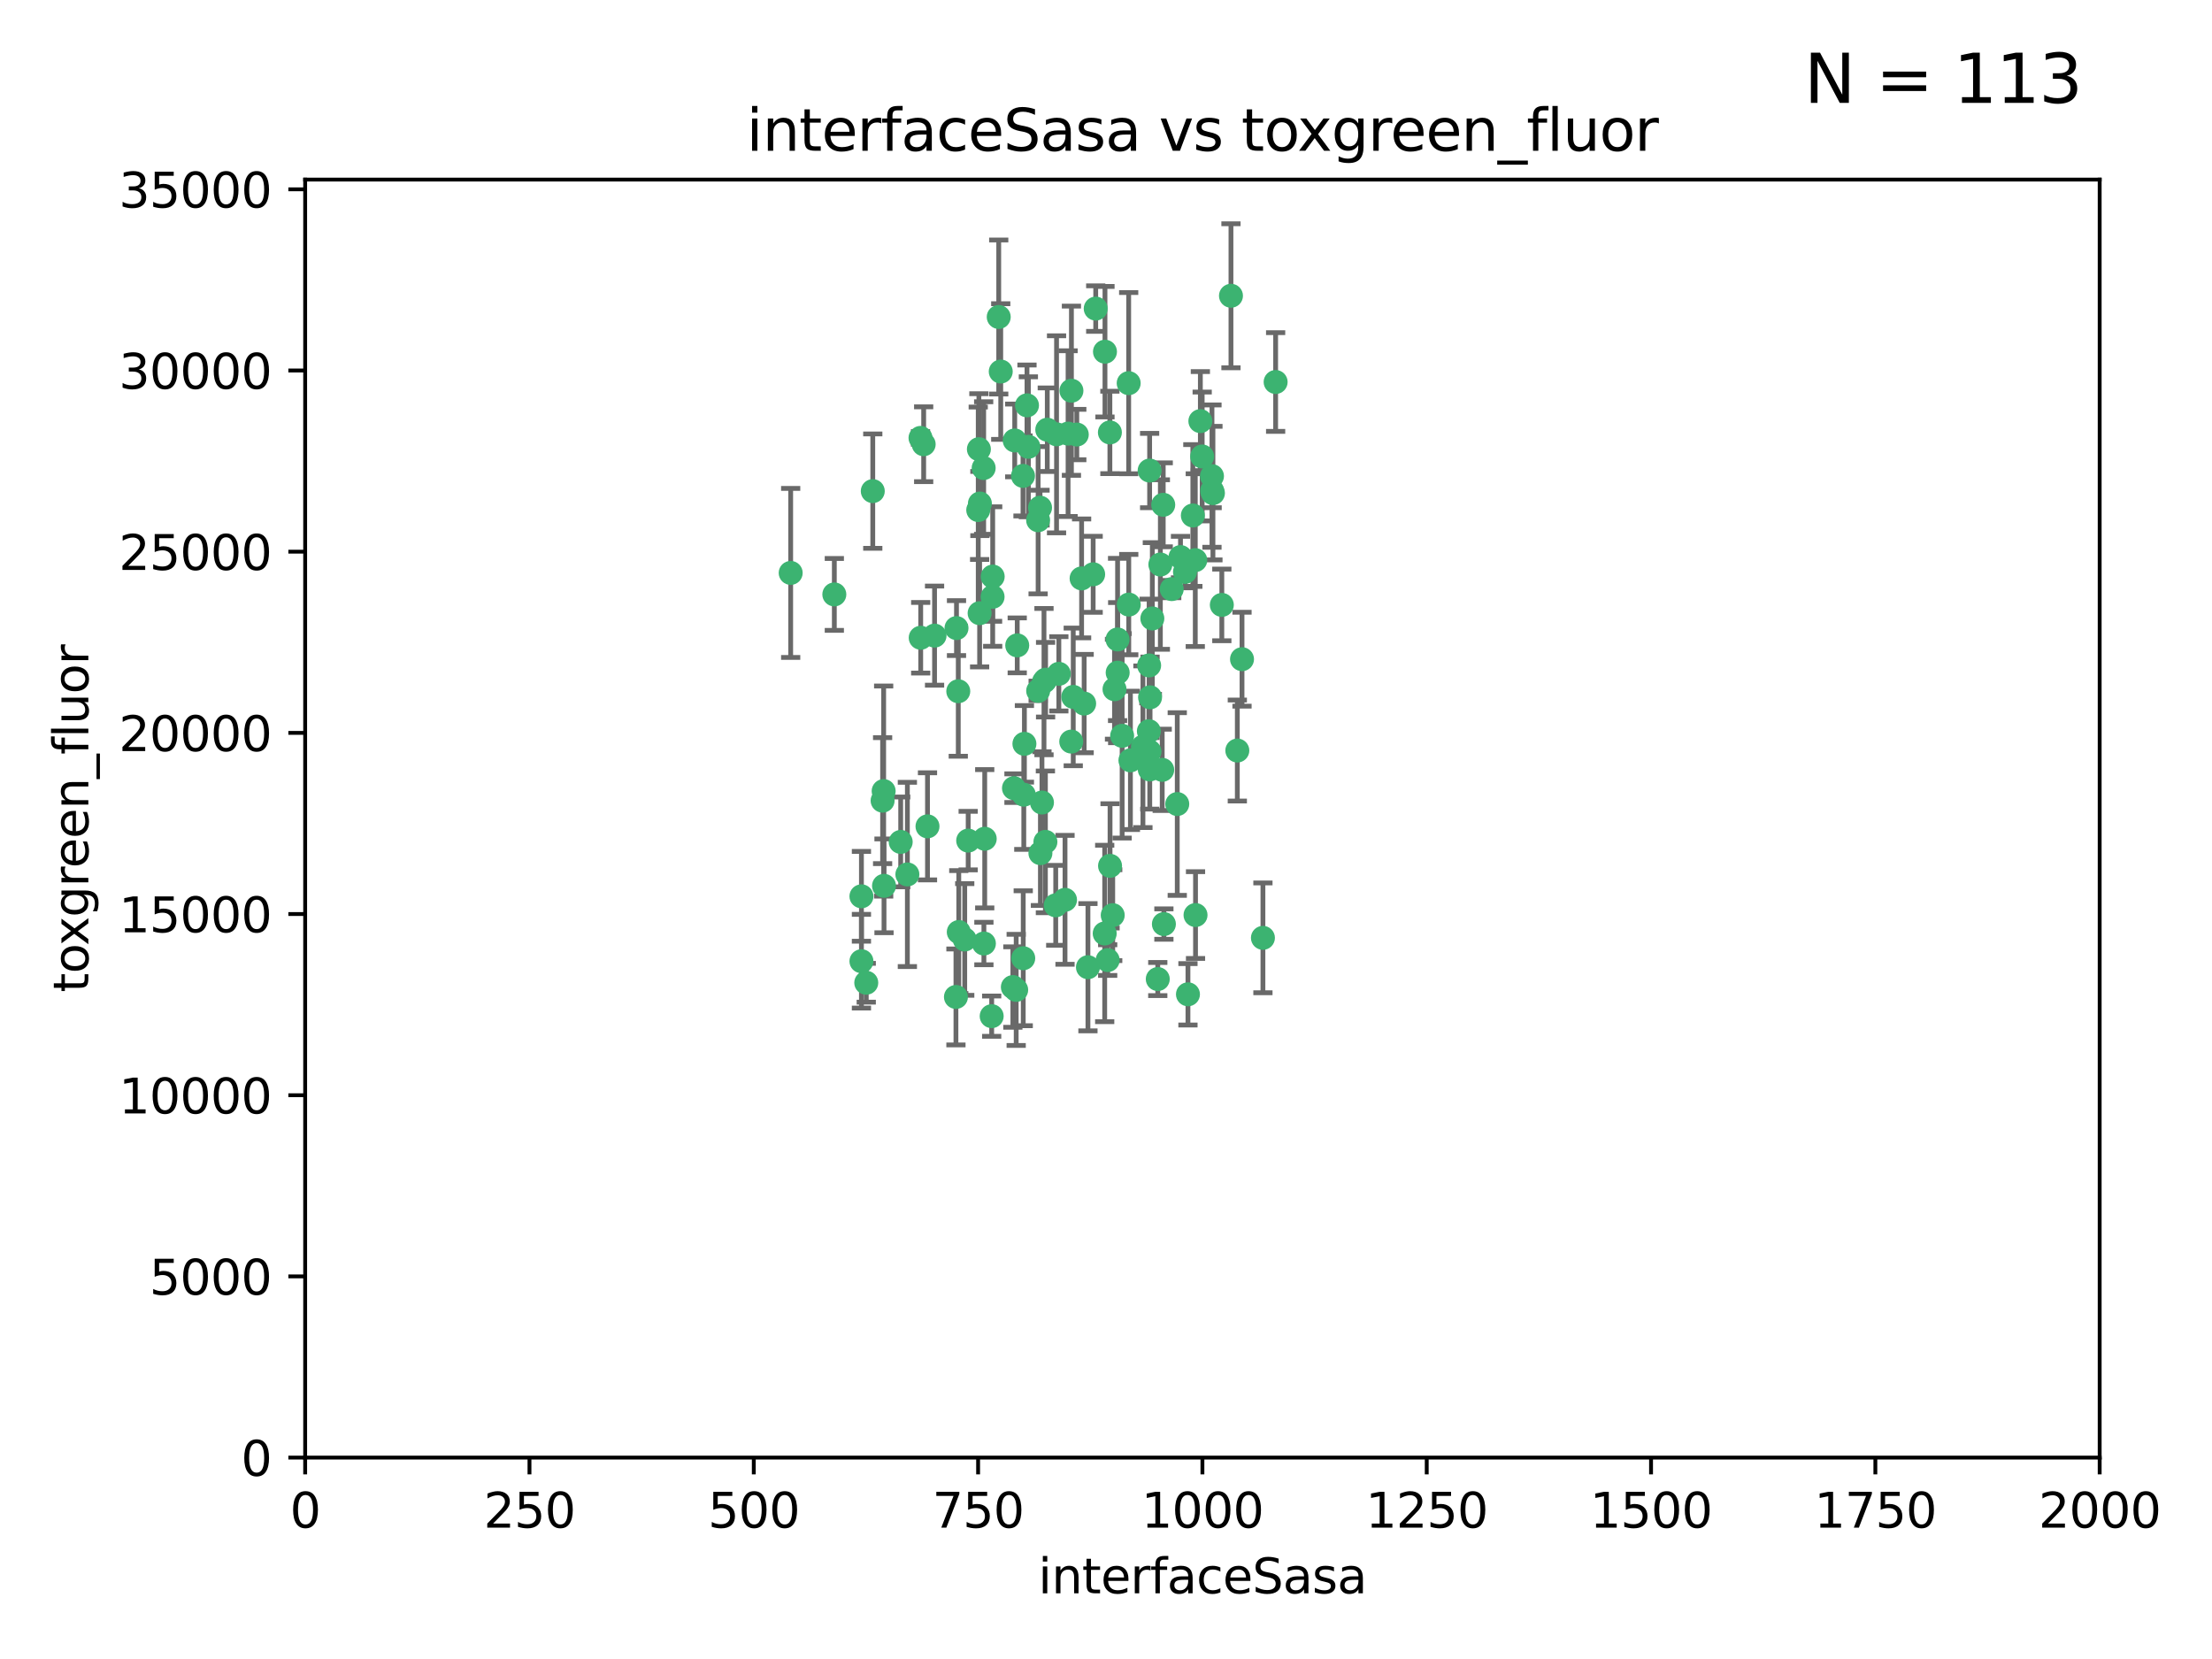 <?xml version="1.0" encoding="utf-8" standalone="no"?>
<!DOCTYPE svg PUBLIC "-//W3C//DTD SVG 1.1//EN"
  "http://www.w3.org/Graphics/SVG/1.1/DTD/svg11.dtd">
<svg xmlns:xlink="http://www.w3.org/1999/xlink" width="460.8pt" height="345.6pt" viewBox="0 0 460.8 345.6" xmlns="http://www.w3.org/2000/svg" version="1.1">
 <defs>
  <style type="text/css">*{stroke-linejoin: round; stroke-linecap: butt}</style>
 </defs>
 <g id="figure_1">
  <g id="patch_1">
   <path d="M 0 345.6 
L 460.8 345.6 
L 460.8 0 
L 0 0 
z
" style="fill: #ffffff"/>
  </g>
  <g id="axes_1">
   <g id="patch_2">
    <path d="M 63.571 303.64 
L 437.4 303.64 
L 437.4 37.411 
L 63.571 37.411 
z
" style="fill: #ffffff"/>
   </g>
   <g id="PathCollection_1">
    <defs>
     <path id="me1b96323f6" d="M 0 1.118 
C 0.297 1.118 0.581 1 0.791 0.791 
C 1 0.581 1.118 0.297 1.118 0 
C 1.118 -0.297 1 -0.581 0.791 -0.791 
C 0.581 -1 0.297 -1.118 0 -1.118 
C -0.297 -1.118 -0.581 -1 -0.791 -0.791 
C -1 -0.581 -1.118 -0.297 -1.118 0 
C -1.118 0.297 -1 0.581 -0.791 0.791 
C -0.581 1 -0.297 1.118 0 1.118 
z
" style="stroke: #3cb371"/>
    </defs>
    <g clip-path="url(#p163389cec9)">
     <use xlink:href="#me1b96323f6" x="242.323" y="105.159" style="fill: #3cb371; stroke: #3cb371"/>
     <use xlink:href="#me1b96323f6" x="248.998" y="116.686" style="fill: #3cb371; stroke: #3cb371"/>
     <use xlink:href="#me1b96323f6" x="239.489" y="98.026" style="fill: #3cb371; stroke: #3cb371"/>
     <use xlink:href="#me1b96323f6" x="250.437" y="95.094" style="fill: #3cb371; stroke: #3cb371"/>
     <use xlink:href="#me1b96323f6" x="218.168" y="89.516" style="fill: #3cb371; stroke: #3cb371"/>
     <use xlink:href="#me1b96323f6" x="265.738" y="79.578" style="fill: #3cb371; stroke: #3cb371"/>
     <use xlink:href="#me1b96323f6" x="245.919" y="116.045" style="fill: #3cb371; stroke: #3cb371"/>
     <use xlink:href="#me1b96323f6" x="250.058" y="87.725" style="fill: #3cb371; stroke: #3cb371"/>
     <use xlink:href="#me1b96323f6" x="252.676" y="102.727" style="fill: #3cb371; stroke: #3cb371"/>
     <use xlink:href="#me1b96323f6" x="230.187" y="73.266" style="fill: #3cb371; stroke: #3cb371"/>
     <use xlink:href="#me1b96323f6" x="240.054" y="128.839" style="fill: #3cb371; stroke: #3cb371"/>
     <use xlink:href="#me1b96323f6" x="246.854" y="119.146" style="fill: #3cb371; stroke: #3cb371"/>
     <use xlink:href="#me1b96323f6" x="231.8" y="190.648" style="fill: #3cb371; stroke: #3cb371"/>
     <use xlink:href="#me1b96323f6" x="239.385" y="138.622" style="fill: #3cb371; stroke: #3cb371"/>
     <use xlink:href="#me1b96323f6" x="223.198" y="81.394" style="fill: #3cb371; stroke: #3cb371"/>
     <use xlink:href="#me1b96323f6" x="258.734" y="137.321" style="fill: #3cb371; stroke: #3cb371"/>
     <use xlink:href="#me1b96323f6" x="233.762" y="153.285" style="fill: #3cb371; stroke: #3cb371"/>
     <use xlink:href="#me1b96323f6" x="235.488" y="158.394" style="fill: #3cb371; stroke: #3cb371"/>
     <use xlink:href="#me1b96323f6" x="211.385" y="91.754" style="fill: #3cb371; stroke: #3cb371"/>
     <use xlink:href="#me1b96323f6" x="235.142" y="125.947" style="fill: #3cb371; stroke: #3cb371"/>
     <use xlink:href="#me1b96323f6" x="208.054" y="66.033" style="fill: #3cb371; stroke: #3cb371"/>
     <use xlink:href="#me1b96323f6" x="220.097" y="90.475" style="fill: #3cb371; stroke: #3cb371"/>
     <use xlink:href="#me1b96323f6" x="223.161" y="154.483" style="fill: #3cb371; stroke: #3cb371"/>
     <use xlink:href="#me1b96323f6" x="248.491" y="107.386" style="fill: #3cb371; stroke: #3cb371"/>
     <use xlink:href="#me1b96323f6" x="241.725" y="117.601" style="fill: #3cb371; stroke: #3cb371"/>
     <use xlink:href="#me1b96323f6" x="225.848" y="146.564" style="fill: #3cb371; stroke: #3cb371"/>
     <use xlink:href="#me1b96323f6" x="252.51" y="102.24" style="fill: #3cb371; stroke: #3cb371"/>
     <use xlink:href="#me1b96323f6" x="227.725" y="119.635" style="fill: #3cb371; stroke: #3cb371"/>
     <use xlink:href="#me1b96323f6" x="235.125" y="79.819" style="fill: #3cb371; stroke: #3cb371"/>
     <use xlink:href="#me1b96323f6" x="206.772" y="124.329" style="fill: #3cb371; stroke: #3cb371"/>
     <use xlink:href="#me1b96323f6" x="244.091" y="122.72" style="fill: #3cb371; stroke: #3cb371"/>
     <use xlink:href="#me1b96323f6" x="230.129" y="194.458" style="fill: #3cb371; stroke: #3cb371"/>
     <use xlink:href="#me1b96323f6" x="241.185" y="203.953" style="fill: #3cb371; stroke: #3cb371"/>
     <use xlink:href="#me1b96323f6" x="211.908" y="134.443" style="fill: #3cb371; stroke: #3cb371"/>
     <use xlink:href="#me1b96323f6" x="231.211" y="90.084" style="fill: #3cb371; stroke: #3cb371"/>
     <use xlink:href="#me1b96323f6" x="214.228" y="93.08" style="fill: #3cb371; stroke: #3cb371"/>
     <use xlink:href="#me1b96323f6" x="213.404" y="154.954" style="fill: #3cb371; stroke: #3cb371"/>
     <use xlink:href="#me1b96323f6" x="204.131" y="104.896" style="fill: #3cb371; stroke: #3cb371"/>
     <use xlink:href="#me1b96323f6" x="239.465" y="156.559" style="fill: #3cb371; stroke: #3cb371"/>
     <use xlink:href="#me1b96323f6" x="257.757" y="156.348" style="fill: #3cb371; stroke: #3cb371"/>
     <use xlink:href="#me1b96323f6" x="216.658" y="105.756" style="fill: #3cb371; stroke: #3cb371"/>
     <use xlink:href="#me1b96323f6" x="204.916" y="97.498" style="fill: #3cb371; stroke: #3cb371"/>
     <use xlink:href="#me1b96323f6" x="192.417" y="92.545" style="fill: #3cb371; stroke: #3cb371"/>
     <use xlink:href="#me1b96323f6" x="213.275" y="165.548" style="fill: #3cb371; stroke: #3cb371"/>
     <use xlink:href="#me1b96323f6" x="216.269" y="143.916" style="fill: #3cb371; stroke: #3cb371"/>
     <use xlink:href="#me1b96323f6" x="222.501" y="90.332" style="fill: #3cb371; stroke: #3cb371"/>
     <use xlink:href="#me1b96323f6" x="206.796" y="120.108" style="fill: #3cb371; stroke: #3cb371"/>
     <use xlink:href="#me1b96323f6" x="206.585" y="211.686" style="fill: #3cb371; stroke: #3cb371"/>
     <use xlink:href="#me1b96323f6" x="230.751" y="200.005" style="fill: #3cb371; stroke: #3cb371"/>
     <use xlink:href="#me1b96323f6" x="199.256" y="130.84" style="fill: #3cb371; stroke: #3cb371"/>
     <use xlink:href="#me1b96323f6" x="211.69" y="206.213" style="fill: #3cb371; stroke: #3cb371"/>
     <use xlink:href="#me1b96323f6" x="213.159" y="199.62" style="fill: #3cb371; stroke: #3cb371"/>
     <use xlink:href="#me1b96323f6" x="191.759" y="91.225" style="fill: #3cb371; stroke: #3cb371"/>
     <use xlink:href="#me1b96323f6" x="217.777" y="175.376" style="fill: #3cb371; stroke: #3cb371"/>
     <use xlink:href="#me1b96323f6" x="216.26" y="108.373" style="fill: #3cb371; stroke: #3cb371"/>
     <use xlink:href="#me1b96323f6" x="220.577" y="140.37" style="fill: #3cb371; stroke: #3cb371"/>
     <use xlink:href="#me1b96323f6" x="217.06" y="167.179" style="fill: #3cb371; stroke: #3cb371"/>
     <use xlink:href="#me1b96323f6" x="242.11" y="160.372" style="fill: #3cb371; stroke: #3cb371"/>
     <use xlink:href="#me1b96323f6" x="223.577" y="145.178" style="fill: #3cb371; stroke: #3cb371"/>
     <use xlink:href="#me1b96323f6" x="254.529" y="126.015" style="fill: #3cb371; stroke: #3cb371"/>
     <use xlink:href="#me1b96323f6" x="208.473" y="77.397" style="fill: #3cb371; stroke: #3cb371"/>
     <use xlink:href="#me1b96323f6" x="203.92" y="93.572" style="fill: #3cb371; stroke: #3cb371"/>
     <use xlink:href="#me1b96323f6" x="181.815" y="102.308" style="fill: #3cb371; stroke: #3cb371"/>
     <use xlink:href="#me1b96323f6" x="239.332" y="152.32" style="fill: #3cb371; stroke: #3cb371"/>
     <use xlink:href="#me1b96323f6" x="204.073" y="127.738" style="fill: #3cb371; stroke: #3cb371"/>
     <use xlink:href="#me1b96323f6" x="239.579" y="145.262" style="fill: #3cb371; stroke: #3cb371"/>
     <use xlink:href="#me1b96323f6" x="221.863" y="187.448" style="fill: #3cb371; stroke: #3cb371"/>
     <use xlink:href="#me1b96323f6" x="232.833" y="140.122" style="fill: #3cb371; stroke: #3cb371"/>
     <use xlink:href="#me1b96323f6" x="263.091" y="195.371" style="fill: #3cb371; stroke: #3cb371"/>
     <use xlink:href="#me1b96323f6" x="210.998" y="205.621" style="fill: #3cb371; stroke: #3cb371"/>
     <use xlink:href="#me1b96323f6" x="252.476" y="99.184" style="fill: #3cb371; stroke: #3cb371"/>
     <use xlink:href="#me1b96323f6" x="256.433" y="61.614" style="fill: #3cb371; stroke: #3cb371"/>
     <use xlink:href="#me1b96323f6" x="203.785" y="106.253" style="fill: #3cb371; stroke: #3cb371"/>
     <use xlink:href="#me1b96323f6" x="219.927" y="188.597" style="fill: #3cb371; stroke: #3cb371"/>
     <use xlink:href="#me1b96323f6" x="249.05" y="190.622" style="fill: #3cb371; stroke: #3cb371"/>
     <use xlink:href="#me1b96323f6" x="213.94" y="84.44" style="fill: #3cb371; stroke: #3cb371"/>
     <use xlink:href="#me1b96323f6" x="194.686" y="132.411" style="fill: #3cb371; stroke: #3cb371"/>
     <use xlink:href="#me1b96323f6" x="217.482" y="141.994" style="fill: #3cb371; stroke: #3cb371"/>
     <use xlink:href="#me1b96323f6" x="183.864" y="166.79" style="fill: #3cb371; stroke: #3cb371"/>
     <use xlink:href="#me1b96323f6" x="213.11" y="99.14" style="fill: #3cb371; stroke: #3cb371"/>
     <use xlink:href="#me1b96323f6" x="225.318" y="120.494" style="fill: #3cb371; stroke: #3cb371"/>
     <use xlink:href="#me1b96323f6" x="180.458" y="204.723" style="fill: #3cb371; stroke: #3cb371"/>
     <use xlink:href="#me1b96323f6" x="211.23" y="164.19" style="fill: #3cb371; stroke: #3cb371"/>
     <use xlink:href="#me1b96323f6" x="238.093" y="155.561" style="fill: #3cb371; stroke: #3cb371"/>
     <use xlink:href="#me1b96323f6" x="199.626" y="143.999" style="fill: #3cb371; stroke: #3cb371"/>
     <use xlink:href="#me1b96323f6" x="189.023" y="182.16" style="fill: #3cb371; stroke: #3cb371"/>
     <use xlink:href="#me1b96323f6" x="193.215" y="172.143" style="fill: #3cb371; stroke: #3cb371"/>
     <use xlink:href="#me1b96323f6" x="199.14" y="207.684" style="fill: #3cb371; stroke: #3cb371"/>
     <use xlink:href="#me1b96323f6" x="232.811" y="133.213" style="fill: #3cb371; stroke: #3cb371"/>
     <use xlink:href="#me1b96323f6" x="224.314" y="90.523" style="fill: #3cb371; stroke: #3cb371"/>
     <use xlink:href="#me1b96323f6" x="239.516" y="160.289" style="fill: #3cb371; stroke: #3cb371"/>
     <use xlink:href="#me1b96323f6" x="204.964" y="196.552" style="fill: #3cb371; stroke: #3cb371"/>
     <use xlink:href="#me1b96323f6" x="231.243" y="180.373" style="fill: #3cb371; stroke: #3cb371"/>
     <use xlink:href="#me1b96323f6" x="164.714" y="119.349" style="fill: #3cb371; stroke: #3cb371"/>
     <use xlink:href="#me1b96323f6" x="216.738" y="177.728" style="fill: #3cb371; stroke: #3cb371"/>
     <use xlink:href="#me1b96323f6" x="200.972" y="195.709" style="fill: #3cb371; stroke: #3cb371"/>
     <use xlink:href="#me1b96323f6" x="205.136" y="174.728" style="fill: #3cb371; stroke: #3cb371"/>
     <use xlink:href="#me1b96323f6" x="228.258" y="64.285" style="fill: #3cb371; stroke: #3cb371"/>
     <use xlink:href="#me1b96323f6" x="217.815" y="141.593" style="fill: #3cb371; stroke: #3cb371"/>
     <use xlink:href="#me1b96323f6" x="201.69" y="175.112" style="fill: #3cb371; stroke: #3cb371"/>
     <use xlink:href="#me1b96323f6" x="247.473" y="207.131" style="fill: #3cb371; stroke: #3cb371"/>
     <use xlink:href="#me1b96323f6" x="199.731" y="194.16" style="fill: #3cb371; stroke: #3cb371"/>
     <use xlink:href="#me1b96323f6" x="242.461" y="192.502" style="fill: #3cb371; stroke: #3cb371"/>
     <use xlink:href="#me1b96323f6" x="191.8" y="132.858" style="fill: #3cb371; stroke: #3cb371"/>
     <use xlink:href="#me1b96323f6" x="184.082" y="164.794" style="fill: #3cb371; stroke: #3cb371"/>
     <use xlink:href="#me1b96323f6" x="232.174" y="143.576" style="fill: #3cb371; stroke: #3cb371"/>
     <use xlink:href="#me1b96323f6" x="179.453" y="200.236" style="fill: #3cb371; stroke: #3cb371"/>
     <use xlink:href="#me1b96323f6" x="179.453" y="186.718" style="fill: #3cb371; stroke: #3cb371"/>
     <use xlink:href="#me1b96323f6" x="245.245" y="167.495" style="fill: #3cb371; stroke: #3cb371"/>
     <use xlink:href="#me1b96323f6" x="173.806" y="123.828" style="fill: #3cb371; stroke: #3cb371"/>
     <use xlink:href="#me1b96323f6" x="226.639" y="201.488" style="fill: #3cb371; stroke: #3cb371"/>
     <use xlink:href="#me1b96323f6" x="184.157" y="184.534" style="fill: #3cb371; stroke: #3cb371"/>
     <use xlink:href="#me1b96323f6" x="187.632" y="175.388" style="fill: #3cb371; stroke: #3cb371"/>
    </g>
   </g>
   <g id="matplotlib.axis_1">
    <g id="xtick_1">
     <g id="line2d_1">
      <defs>
       <path id="m0ab71544ee" d="M 0 0 
L 0 3.5 
" style="stroke: #000000; stroke-width: 0.8"/>
      </defs>
      <g>
       <use xlink:href="#m0ab71544ee" x="63.571" y="303.64" style="stroke: #000000; stroke-width: 0.8"/>
      </g>
     </g>
     <g id="text_1">
      <!-- 0 -->
      <g transform="translate(60.39 318.238)scale(0.1 -0.1)">
       <defs>
        <path id="DejaVuSans-30" d="M 2034 4250 
Q 1547 4250 1301 3770 
Q 1056 3291 1056 2328 
Q 1056 1369 1301 889 
Q 1547 409 2034 409 
Q 2525 409 2770 889 
Q 3016 1369 3016 2328 
Q 3016 3291 2770 3770 
Q 2525 4250 2034 4250 
z
M 2034 4750 
Q 2819 4750 3233 4129 
Q 3647 3509 3647 2328 
Q 3647 1150 3233 529 
Q 2819 -91 2034 -91 
Q 1250 -91 836 529 
Q 422 1150 422 2328 
Q 422 3509 836 4129 
Q 1250 4750 2034 4750 
z
" transform="scale(0.016)"/>
       </defs>
       <use xlink:href="#DejaVuSans-30"/>
      </g>
     </g>
    </g>
    <g id="xtick_2">
     <g id="line2d_2">
      <g>
       <use xlink:href="#m0ab71544ee" x="110.3" y="303.64" style="stroke: #000000; stroke-width: 0.8"/>
      </g>
     </g>
     <g id="text_2">
      <!-- 250 -->
      <g transform="translate(100.756 318.238)scale(0.1 -0.1)">
       <defs>
        <path id="DejaVuSans-32" d="M 1228 531 
L 3431 531 
L 3431 0 
L 469 0 
L 469 531 
Q 828 903 1448 1529 
Q 2069 2156 2228 2338 
Q 2531 2678 2651 2914 
Q 2772 3150 2772 3378 
Q 2772 3750 2511 3984 
Q 2250 4219 1831 4219 
Q 1534 4219 1204 4116 
Q 875 4013 500 3803 
L 500 4441 
Q 881 4594 1212 4672 
Q 1544 4750 1819 4750 
Q 2544 4750 2975 4387 
Q 3406 4025 3406 3419 
Q 3406 3131 3298 2873 
Q 3191 2616 2906 2266 
Q 2828 2175 2409 1742 
Q 1991 1309 1228 531 
z
" transform="scale(0.016)"/>
        <path id="DejaVuSans-35" d="M 691 4666 
L 3169 4666 
L 3169 4134 
L 1269 4134 
L 1269 2991 
Q 1406 3038 1543 3061 
Q 1681 3084 1819 3084 
Q 2600 3084 3056 2656 
Q 3513 2228 3513 1497 
Q 3513 744 3044 326 
Q 2575 -91 1722 -91 
Q 1428 -91 1123 -41 
Q 819 9 494 109 
L 494 744 
Q 775 591 1075 516 
Q 1375 441 1709 441 
Q 2250 441 2565 725 
Q 2881 1009 2881 1497 
Q 2881 1984 2565 2268 
Q 2250 2553 1709 2553 
Q 1456 2553 1204 2497 
Q 953 2441 691 2322 
L 691 4666 
z
" transform="scale(0.016)"/>
       </defs>
       <use xlink:href="#DejaVuSans-32"/>
       <use xlink:href="#DejaVuSans-35" x="63.623"/>
       <use xlink:href="#DejaVuSans-30" x="127.246"/>
      </g>
     </g>
    </g>
    <g id="xtick_3">
     <g id="line2d_3">
      <g>
       <use xlink:href="#m0ab71544ee" x="157.028" y="303.64" style="stroke: #000000; stroke-width: 0.8"/>
      </g>
     </g>
     <g id="text_3">
      <!-- 500 -->
      <g transform="translate(147.485 318.238)scale(0.1 -0.1)">
       <use xlink:href="#DejaVuSans-35"/>
       <use xlink:href="#DejaVuSans-30" x="63.623"/>
       <use xlink:href="#DejaVuSans-30" x="127.246"/>
      </g>
     </g>
    </g>
    <g id="xtick_4">
     <g id="line2d_4">
      <g>
       <use xlink:href="#m0ab71544ee" x="203.757" y="303.64" style="stroke: #000000; stroke-width: 0.8"/>
      </g>
     </g>
     <g id="text_4">
      <!-- 750 -->
      <g transform="translate(194.213 318.238)scale(0.1 -0.1)">
       <defs>
        <path id="DejaVuSans-37" d="M 525 4666 
L 3525 4666 
L 3525 4397 
L 1831 0 
L 1172 0 
L 2766 4134 
L 525 4134 
L 525 4666 
z
" transform="scale(0.016)"/>
       </defs>
       <use xlink:href="#DejaVuSans-37"/>
       <use xlink:href="#DejaVuSans-35" x="63.623"/>
       <use xlink:href="#DejaVuSans-30" x="127.246"/>
      </g>
     </g>
    </g>
    <g id="xtick_5">
     <g id="line2d_5">
      <g>
       <use xlink:href="#m0ab71544ee" x="250.486" y="303.64" style="stroke: #000000; stroke-width: 0.8"/>
      </g>
     </g>
     <g id="text_5">
      <!-- 1000 -->
      <g transform="translate(237.761 318.238)scale(0.1 -0.1)">
       <defs>
        <path id="DejaVuSans-31" d="M 794 531 
L 1825 531 
L 1825 4091 
L 703 3866 
L 703 4441 
L 1819 4666 
L 2450 4666 
L 2450 531 
L 3481 531 
L 3481 0 
L 794 0 
L 794 531 
z
" transform="scale(0.016)"/>
       </defs>
       <use xlink:href="#DejaVuSans-31"/>
       <use xlink:href="#DejaVuSans-30" x="63.623"/>
       <use xlink:href="#DejaVuSans-30" x="127.246"/>
       <use xlink:href="#DejaVuSans-30" x="190.869"/>
      </g>
     </g>
    </g>
    <g id="xtick_6">
     <g id="line2d_6">
      <g>
       <use xlink:href="#m0ab71544ee" x="297.214" y="303.64" style="stroke: #000000; stroke-width: 0.8"/>
      </g>
     </g>
     <g id="text_6">
      <!-- 1250 -->
      <g transform="translate(284.489 318.238)scale(0.1 -0.1)">
       <use xlink:href="#DejaVuSans-31"/>
       <use xlink:href="#DejaVuSans-32" x="63.623"/>
       <use xlink:href="#DejaVuSans-35" x="127.246"/>
       <use xlink:href="#DejaVuSans-30" x="190.869"/>
      </g>
     </g>
    </g>
    <g id="xtick_7">
     <g id="line2d_7">
      <g>
       <use xlink:href="#m0ab71544ee" x="343.943" y="303.64" style="stroke: #000000; stroke-width: 0.8"/>
      </g>
     </g>
     <g id="text_7">
      <!-- 1500 -->
      <g transform="translate(331.218 318.238)scale(0.1 -0.1)">
       <use xlink:href="#DejaVuSans-31"/>
       <use xlink:href="#DejaVuSans-35" x="63.623"/>
       <use xlink:href="#DejaVuSans-30" x="127.246"/>
       <use xlink:href="#DejaVuSans-30" x="190.869"/>
      </g>
     </g>
    </g>
    <g id="xtick_8">
     <g id="line2d_8">
      <g>
       <use xlink:href="#m0ab71544ee" x="390.671" y="303.64" style="stroke: #000000; stroke-width: 0.8"/>
      </g>
     </g>
     <g id="text_8">
      <!-- 1750 -->
      <g transform="translate(377.946 318.238)scale(0.1 -0.1)">
       <use xlink:href="#DejaVuSans-31"/>
       <use xlink:href="#DejaVuSans-37" x="63.623"/>
       <use xlink:href="#DejaVuSans-35" x="127.246"/>
       <use xlink:href="#DejaVuSans-30" x="190.869"/>
      </g>
     </g>
    </g>
    <g id="xtick_9">
     <g id="line2d_9">
      <g>
       <use xlink:href="#m0ab71544ee" x="437.4" y="303.64" style="stroke: #000000; stroke-width: 0.8"/>
      </g>
     </g>
     <g id="text_9">
      <!-- 2000 -->
      <g transform="translate(424.675 318.238)scale(0.1 -0.1)">
       <use xlink:href="#DejaVuSans-32"/>
       <use xlink:href="#DejaVuSans-30" x="63.623"/>
       <use xlink:href="#DejaVuSans-30" x="127.246"/>
       <use xlink:href="#DejaVuSans-30" x="190.869"/>
      </g>
     </g>
    </g>
    <g id="text_10">
     <!-- interfaceSasa -->
     <g transform="translate(216.279 331.917)scale(0.1 -0.1)">
      <defs>
       <path id="DejaVuSans-69" d="M 603 3500 
L 1178 3500 
L 1178 0 
L 603 0 
L 603 3500 
z
M 603 4863 
L 1178 4863 
L 1178 4134 
L 603 4134 
L 603 4863 
z
" transform="scale(0.016)"/>
       <path id="DejaVuSans-6e" d="M 3513 2113 
L 3513 0 
L 2938 0 
L 2938 2094 
Q 2938 2591 2744 2837 
Q 2550 3084 2163 3084 
Q 1697 3084 1428 2787 
Q 1159 2491 1159 1978 
L 1159 0 
L 581 0 
L 581 3500 
L 1159 3500 
L 1159 2956 
Q 1366 3272 1645 3428 
Q 1925 3584 2291 3584 
Q 2894 3584 3203 3211 
Q 3513 2838 3513 2113 
z
" transform="scale(0.016)"/>
       <path id="DejaVuSans-74" d="M 1172 4494 
L 1172 3500 
L 2356 3500 
L 2356 3053 
L 1172 3053 
L 1172 1153 
Q 1172 725 1289 603 
Q 1406 481 1766 481 
L 2356 481 
L 2356 0 
L 1766 0 
Q 1100 0 847 248 
Q 594 497 594 1153 
L 594 3053 
L 172 3053 
L 172 3500 
L 594 3500 
L 594 4494 
L 1172 4494 
z
" transform="scale(0.016)"/>
       <path id="DejaVuSans-65" d="M 3597 1894 
L 3597 1613 
L 953 1613 
Q 991 1019 1311 708 
Q 1631 397 2203 397 
Q 2534 397 2845 478 
Q 3156 559 3463 722 
L 3463 178 
Q 3153 47 2828 -22 
Q 2503 -91 2169 -91 
Q 1331 -91 842 396 
Q 353 884 353 1716 
Q 353 2575 817 3079 
Q 1281 3584 2069 3584 
Q 2775 3584 3186 3129 
Q 3597 2675 3597 1894 
z
M 3022 2063 
Q 3016 2534 2758 2815 
Q 2500 3097 2075 3097 
Q 1594 3097 1305 2825 
Q 1016 2553 972 2059 
L 3022 2063 
z
" transform="scale(0.016)"/>
       <path id="DejaVuSans-72" d="M 2631 2963 
Q 2534 3019 2420 3045 
Q 2306 3072 2169 3072 
Q 1681 3072 1420 2755 
Q 1159 2438 1159 1844 
L 1159 0 
L 581 0 
L 581 3500 
L 1159 3500 
L 1159 2956 
Q 1341 3275 1631 3429 
Q 1922 3584 2338 3584 
Q 2397 3584 2469 3576 
Q 2541 3569 2628 3553 
L 2631 2963 
z
" transform="scale(0.016)"/>
       <path id="DejaVuSans-66" d="M 2375 4863 
L 2375 4384 
L 1825 4384 
Q 1516 4384 1395 4259 
Q 1275 4134 1275 3809 
L 1275 3500 
L 2222 3500 
L 2222 3053 
L 1275 3053 
L 1275 0 
L 697 0 
L 697 3053 
L 147 3053 
L 147 3500 
L 697 3500 
L 697 3744 
Q 697 4328 969 4595 
Q 1241 4863 1831 4863 
L 2375 4863 
z
" transform="scale(0.016)"/>
       <path id="DejaVuSans-61" d="M 2194 1759 
Q 1497 1759 1228 1600 
Q 959 1441 959 1056 
Q 959 750 1161 570 
Q 1363 391 1709 391 
Q 2188 391 2477 730 
Q 2766 1069 2766 1631 
L 2766 1759 
L 2194 1759 
z
M 3341 1997 
L 3341 0 
L 2766 0 
L 2766 531 
Q 2569 213 2275 61 
Q 1981 -91 1556 -91 
Q 1019 -91 701 211 
Q 384 513 384 1019 
Q 384 1609 779 1909 
Q 1175 2209 1959 2209 
L 2766 2209 
L 2766 2266 
Q 2766 2663 2505 2880 
Q 2244 3097 1772 3097 
Q 1472 3097 1187 3025 
Q 903 2953 641 2809 
L 641 3341 
Q 956 3463 1253 3523 
Q 1550 3584 1831 3584 
Q 2591 3584 2966 3190 
Q 3341 2797 3341 1997 
z
" transform="scale(0.016)"/>
       <path id="DejaVuSans-63" d="M 3122 3366 
L 3122 2828 
Q 2878 2963 2633 3030 
Q 2388 3097 2138 3097 
Q 1578 3097 1268 2742 
Q 959 2388 959 1747 
Q 959 1106 1268 751 
Q 1578 397 2138 397 
Q 2388 397 2633 464 
Q 2878 531 3122 666 
L 3122 134 
Q 2881 22 2623 -34 
Q 2366 -91 2075 -91 
Q 1284 -91 818 406 
Q 353 903 353 1747 
Q 353 2603 823 3093 
Q 1294 3584 2113 3584 
Q 2378 3584 2631 3529 
Q 2884 3475 3122 3366 
z
" transform="scale(0.016)"/>
       <path id="DejaVuSans-53" d="M 3425 4513 
L 3425 3897 
Q 3066 4069 2747 4153 
Q 2428 4238 2131 4238 
Q 1616 4238 1336 4038 
Q 1056 3838 1056 3469 
Q 1056 3159 1242 3001 
Q 1428 2844 1947 2747 
L 2328 2669 
Q 3034 2534 3370 2195 
Q 3706 1856 3706 1288 
Q 3706 609 3251 259 
Q 2797 -91 1919 -91 
Q 1588 -91 1214 -16 
Q 841 59 441 206 
L 441 856 
Q 825 641 1194 531 
Q 1563 422 1919 422 
Q 2459 422 2753 634 
Q 3047 847 3047 1241 
Q 3047 1584 2836 1778 
Q 2625 1972 2144 2069 
L 1759 2144 
Q 1053 2284 737 2584 
Q 422 2884 422 3419 
Q 422 4038 858 4394 
Q 1294 4750 2059 4750 
Q 2388 4750 2728 4690 
Q 3069 4631 3425 4513 
z
" transform="scale(0.016)"/>
       <path id="DejaVuSans-73" d="M 2834 3397 
L 2834 2853 
Q 2591 2978 2328 3040 
Q 2066 3103 1784 3103 
Q 1356 3103 1142 2972 
Q 928 2841 928 2578 
Q 928 2378 1081 2264 
Q 1234 2150 1697 2047 
L 1894 2003 
Q 2506 1872 2764 1633 
Q 3022 1394 3022 966 
Q 3022 478 2636 193 
Q 2250 -91 1575 -91 
Q 1294 -91 989 -36 
Q 684 19 347 128 
L 347 722 
Q 666 556 975 473 
Q 1284 391 1588 391 
Q 1994 391 2212 530 
Q 2431 669 2431 922 
Q 2431 1156 2273 1281 
Q 2116 1406 1581 1522 
L 1381 1569 
Q 847 1681 609 1914 
Q 372 2147 372 2553 
Q 372 3047 722 3315 
Q 1072 3584 1716 3584 
Q 2034 3584 2315 3537 
Q 2597 3491 2834 3397 
z
" transform="scale(0.016)"/>
      </defs>
      <use xlink:href="#DejaVuSans-69"/>
      <use xlink:href="#DejaVuSans-6e" x="27.783"/>
      <use xlink:href="#DejaVuSans-74" x="91.162"/>
      <use xlink:href="#DejaVuSans-65" x="130.371"/>
      <use xlink:href="#DejaVuSans-72" x="191.895"/>
      <use xlink:href="#DejaVuSans-66" x="233.008"/>
      <use xlink:href="#DejaVuSans-61" x="268.213"/>
      <use xlink:href="#DejaVuSans-63" x="329.492"/>
      <use xlink:href="#DejaVuSans-65" x="384.473"/>
      <use xlink:href="#DejaVuSans-53" x="445.996"/>
      <use xlink:href="#DejaVuSans-61" x="509.473"/>
      <use xlink:href="#DejaVuSans-73" x="570.752"/>
      <use xlink:href="#DejaVuSans-61" x="622.852"/>
     </g>
    </g>
   </g>
   <g id="matplotlib.axis_2">
    <g id="ytick_1">
     <g id="line2d_10">
      <defs>
       <path id="m67748b588b" d="M 0 0 
L -3.5 0 
" style="stroke: #000000; stroke-width: 0.8"/>
      </defs>
      <g>
       <use xlink:href="#m67748b588b" x="63.571" y="303.64" style="stroke: #000000; stroke-width: 0.8"/>
      </g>
     </g>
     <g id="text_11">
      <!-- 0 -->
      <g transform="translate(50.209 307.439)scale(0.1 -0.1)">
       <use xlink:href="#DejaVuSans-30"/>
      </g>
     </g>
    </g>
    <g id="ytick_2">
     <g id="line2d_11">
      <g>
       <use xlink:href="#m67748b588b" x="63.571" y="265.897" style="stroke: #000000; stroke-width: 0.8"/>
      </g>
     </g>
     <g id="text_12">
      <!-- 5000 -->
      <g transform="translate(31.121 269.696)scale(0.1 -0.1)">
       <use xlink:href="#DejaVuSans-35"/>
       <use xlink:href="#DejaVuSans-30" x="63.623"/>
       <use xlink:href="#DejaVuSans-30" x="127.246"/>
       <use xlink:href="#DejaVuSans-30" x="190.869"/>
      </g>
     </g>
    </g>
    <g id="ytick_3">
     <g id="line2d_12">
      <g>
       <use xlink:href="#m67748b588b" x="63.571" y="228.154" style="stroke: #000000; stroke-width: 0.8"/>
      </g>
     </g>
     <g id="text_13">
      <!-- 10000 -->
      <g transform="translate(24.759 231.953)scale(0.1 -0.1)">
       <use xlink:href="#DejaVuSans-31"/>
       <use xlink:href="#DejaVuSans-30" x="63.623"/>
       <use xlink:href="#DejaVuSans-30" x="127.246"/>
       <use xlink:href="#DejaVuSans-30" x="190.869"/>
       <use xlink:href="#DejaVuSans-30" x="254.492"/>
      </g>
     </g>
    </g>
    <g id="ytick_4">
     <g id="line2d_13">
      <g>
       <use xlink:href="#m67748b588b" x="63.571" y="190.411" style="stroke: #000000; stroke-width: 0.8"/>
      </g>
     </g>
     <g id="text_14">
      <!-- 15000 -->
      <g transform="translate(24.759 194.21)scale(0.1 -0.1)">
       <use xlink:href="#DejaVuSans-31"/>
       <use xlink:href="#DejaVuSans-35" x="63.623"/>
       <use xlink:href="#DejaVuSans-30" x="127.246"/>
       <use xlink:href="#DejaVuSans-30" x="190.869"/>
       <use xlink:href="#DejaVuSans-30" x="254.492"/>
      </g>
     </g>
    </g>
    <g id="ytick_5">
     <g id="line2d_14">
      <g>
       <use xlink:href="#m67748b588b" x="63.571" y="152.668" style="stroke: #000000; stroke-width: 0.8"/>
      </g>
     </g>
     <g id="text_15">
      <!-- 20000 -->
      <g transform="translate(24.759 156.467)scale(0.1 -0.1)">
       <use xlink:href="#DejaVuSans-32"/>
       <use xlink:href="#DejaVuSans-30" x="63.623"/>
       <use xlink:href="#DejaVuSans-30" x="127.246"/>
       <use xlink:href="#DejaVuSans-30" x="190.869"/>
       <use xlink:href="#DejaVuSans-30" x="254.492"/>
      </g>
     </g>
    </g>
    <g id="ytick_6">
     <g id="line2d_15">
      <g>
       <use xlink:href="#m67748b588b" x="63.571" y="114.925" style="stroke: #000000; stroke-width: 0.8"/>
      </g>
     </g>
     <g id="text_16">
      <!-- 25000 -->
      <g transform="translate(24.759 118.724)scale(0.1 -0.1)">
       <use xlink:href="#DejaVuSans-32"/>
       <use xlink:href="#DejaVuSans-35" x="63.623"/>
       <use xlink:href="#DejaVuSans-30" x="127.246"/>
       <use xlink:href="#DejaVuSans-30" x="190.869"/>
       <use xlink:href="#DejaVuSans-30" x="254.492"/>
      </g>
     </g>
    </g>
    <g id="ytick_7">
     <g id="line2d_16">
      <g>
       <use xlink:href="#m67748b588b" x="63.571" y="77.181" style="stroke: #000000; stroke-width: 0.8"/>
      </g>
     </g>
     <g id="text_17">
      <!-- 30000 -->
      <g transform="translate(24.759 80.981)scale(0.1 -0.1)">
       <defs>
        <path id="DejaVuSans-33" d="M 2597 2516 
Q 3050 2419 3304 2112 
Q 3559 1806 3559 1356 
Q 3559 666 3084 287 
Q 2609 -91 1734 -91 
Q 1441 -91 1130 -33 
Q 819 25 488 141 
L 488 750 
Q 750 597 1062 519 
Q 1375 441 1716 441 
Q 2309 441 2620 675 
Q 2931 909 2931 1356 
Q 2931 1769 2642 2001 
Q 2353 2234 1838 2234 
L 1294 2234 
L 1294 2753 
L 1863 2753 
Q 2328 2753 2575 2939 
Q 2822 3125 2822 3475 
Q 2822 3834 2567 4026 
Q 2313 4219 1838 4219 
Q 1578 4219 1281 4162 
Q 984 4106 628 3988 
L 628 4550 
Q 988 4650 1302 4700 
Q 1616 4750 1894 4750 
Q 2613 4750 3031 4423 
Q 3450 4097 3450 3541 
Q 3450 3153 3228 2886 
Q 3006 2619 2597 2516 
z
" transform="scale(0.016)"/>
       </defs>
       <use xlink:href="#DejaVuSans-33"/>
       <use xlink:href="#DejaVuSans-30" x="63.623"/>
       <use xlink:href="#DejaVuSans-30" x="127.246"/>
       <use xlink:href="#DejaVuSans-30" x="190.869"/>
       <use xlink:href="#DejaVuSans-30" x="254.492"/>
      </g>
     </g>
    </g>
    <g id="ytick_8">
     <g id="line2d_17">
      <g>
       <use xlink:href="#m67748b588b" x="63.571" y="39.438" style="stroke: #000000; stroke-width: 0.8"/>
      </g>
     </g>
     <g id="text_18">
      <!-- 35000 -->
      <g transform="translate(24.759 43.238)scale(0.1 -0.1)">
       <use xlink:href="#DejaVuSans-33"/>
       <use xlink:href="#DejaVuSans-35" x="63.623"/>
       <use xlink:href="#DejaVuSans-30" x="127.246"/>
       <use xlink:href="#DejaVuSans-30" x="190.869"/>
       <use xlink:href="#DejaVuSans-30" x="254.492"/>
      </g>
     </g>
    </g>
    <g id="text_19">
     <!-- toxgreen_fluor -->
     <g transform="translate(18.401 206.72)rotate(-90)scale(0.1 -0.1)">
      <defs>
       <path id="DejaVuSans-6f" d="M 1959 3097 
Q 1497 3097 1228 2736 
Q 959 2375 959 1747 
Q 959 1119 1226 758 
Q 1494 397 1959 397 
Q 2419 397 2687 759 
Q 2956 1122 2956 1747 
Q 2956 2369 2687 2733 
Q 2419 3097 1959 3097 
z
M 1959 3584 
Q 2709 3584 3137 3096 
Q 3566 2609 3566 1747 
Q 3566 888 3137 398 
Q 2709 -91 1959 -91 
Q 1206 -91 779 398 
Q 353 888 353 1747 
Q 353 2609 779 3096 
Q 1206 3584 1959 3584 
z
" transform="scale(0.016)"/>
       <path id="DejaVuSans-78" d="M 3513 3500 
L 2247 1797 
L 3578 0 
L 2900 0 
L 1881 1375 
L 863 0 
L 184 0 
L 1544 1831 
L 300 3500 
L 978 3500 
L 1906 2253 
L 2834 3500 
L 3513 3500 
z
" transform="scale(0.016)"/>
       <path id="DejaVuSans-67" d="M 2906 1791 
Q 2906 2416 2648 2759 
Q 2391 3103 1925 3103 
Q 1463 3103 1205 2759 
Q 947 2416 947 1791 
Q 947 1169 1205 825 
Q 1463 481 1925 481 
Q 2391 481 2648 825 
Q 2906 1169 2906 1791 
z
M 3481 434 
Q 3481 -459 3084 -895 
Q 2688 -1331 1869 -1331 
Q 1566 -1331 1297 -1286 
Q 1028 -1241 775 -1147 
L 775 -588 
Q 1028 -725 1275 -790 
Q 1522 -856 1778 -856 
Q 2344 -856 2625 -561 
Q 2906 -266 2906 331 
L 2906 616 
Q 2728 306 2450 153 
Q 2172 0 1784 0 
Q 1141 0 747 490 
Q 353 981 353 1791 
Q 353 2603 747 3093 
Q 1141 3584 1784 3584 
Q 2172 3584 2450 3431 
Q 2728 3278 2906 2969 
L 2906 3500 
L 3481 3500 
L 3481 434 
z
" transform="scale(0.016)"/>
       <path id="DejaVuSans-5f" d="M 3263 -1063 
L 3263 -1509 
L -63 -1509 
L -63 -1063 
L 3263 -1063 
z
" transform="scale(0.016)"/>
       <path id="DejaVuSans-6c" d="M 603 4863 
L 1178 4863 
L 1178 0 
L 603 0 
L 603 4863 
z
" transform="scale(0.016)"/>
       <path id="DejaVuSans-75" d="M 544 1381 
L 544 3500 
L 1119 3500 
L 1119 1403 
Q 1119 906 1312 657 
Q 1506 409 1894 409 
Q 2359 409 2629 706 
Q 2900 1003 2900 1516 
L 2900 3500 
L 3475 3500 
L 3475 0 
L 2900 0 
L 2900 538 
Q 2691 219 2414 64 
Q 2138 -91 1772 -91 
Q 1169 -91 856 284 
Q 544 659 544 1381 
z
M 1991 3584 
L 1991 3584 
z
" transform="scale(0.016)"/>
      </defs>
      <use xlink:href="#DejaVuSans-74"/>
      <use xlink:href="#DejaVuSans-6f" x="39.209"/>
      <use xlink:href="#DejaVuSans-78" x="97.266"/>
      <use xlink:href="#DejaVuSans-67" x="156.445"/>
      <use xlink:href="#DejaVuSans-72" x="219.922"/>
      <use xlink:href="#DejaVuSans-65" x="258.785"/>
      <use xlink:href="#DejaVuSans-65" x="320.309"/>
      <use xlink:href="#DejaVuSans-6e" x="381.832"/>
      <use xlink:href="#DejaVuSans-5f" x="445.211"/>
      <use xlink:href="#DejaVuSans-66" x="495.211"/>
      <use xlink:href="#DejaVuSans-6c" x="530.416"/>
      <use xlink:href="#DejaVuSans-75" x="558.199"/>
      <use xlink:href="#DejaVuSans-6f" x="621.578"/>
      <use xlink:href="#DejaVuSans-72" x="682.76"/>
     </g>
    </g>
   </g>
   <g id="LineCollection_1">
    <path d="M 242.323 113.901 
L 242.323 96.418 
" clip-path="url(#p163389cec9)" style="fill: none; stroke: #696969"/>
    <path d="M 248.998 134.682 
L 248.998 98.689 
" clip-path="url(#p163389cec9)" style="fill: none; stroke: #696969"/>
    <path d="M 239.489 105.772 
L 239.489 90.281 
" clip-path="url(#p163389cec9)" style="fill: none; stroke: #696969"/>
    <path d="M 250.437 108.514 
L 250.437 81.675 
" clip-path="url(#p163389cec9)" style="fill: none; stroke: #696969"/>
    <path d="M 218.168 98.217 
L 218.168 80.815 
" clip-path="url(#p163389cec9)" style="fill: none; stroke: #696969"/>
    <path d="M 265.738 89.863 
L 265.738 69.294 
" clip-path="url(#p163389cec9)" style="fill: none; stroke: #696969"/>
    <path d="M 245.919 120.361 
L 245.919 111.729 
" clip-path="url(#p163389cec9)" style="fill: none; stroke: #696969"/>
    <path d="M 250.058 98.04 
L 250.058 77.41 
" clip-path="url(#p163389cec9)" style="fill: none; stroke: #696969"/>
    <path d="M 252.676 116.638 
L 252.676 88.815 
" clip-path="url(#p163389cec9)" style="fill: none; stroke: #696969"/>
    <path d="M 230.187 86.861 
L 230.187 59.671 
" clip-path="url(#p163389cec9)" style="fill: none; stroke: #696969"/>
    <path d="M 240.054 144.637 
L 240.054 113.041 
" clip-path="url(#p163389cec9)" style="fill: none; stroke: #696969"/>
    <path d="M 246.854 122.449 
L 246.854 115.842 
" clip-path="url(#p163389cec9)" style="fill: none; stroke: #696969"/>
    <path d="M 231.8 200.118 
L 231.8 181.177 
" clip-path="url(#p163389cec9)" style="fill: none; stroke: #696969"/>
    <path d="M 239.385 152.437 
L 239.385 124.806 
" clip-path="url(#p163389cec9)" style="fill: none; stroke: #696969"/>
    <path d="M 223.198 99.017 
L 223.198 63.771 
" clip-path="url(#p163389cec9)" style="fill: none; stroke: #696969"/>
    <path d="M 258.734 147.102 
L 258.734 127.541 
" clip-path="url(#p163389cec9)" style="fill: none; stroke: #696969"/>
    <path d="M 233.762 174.582 
L 233.762 131.988 
" clip-path="url(#p163389cec9)" style="fill: none; stroke: #696969"/>
    <path d="M 235.488 172.807 
L 235.488 143.981 
" clip-path="url(#p163389cec9)" style="fill: none; stroke: #696969"/>
    <path d="M 211.385 99.334 
L 211.385 84.174 
" clip-path="url(#p163389cec9)" style="fill: none; stroke: #696969"/>
    <path d="M 235.142 136.397 
L 235.142 115.497 
" clip-path="url(#p163389cec9)" style="fill: none; stroke: #696969"/>
    <path d="M 208.054 82.076 
L 208.054 49.99 
" clip-path="url(#p163389cec9)" style="fill: none; stroke: #696969"/>
    <path d="M 220.097 111.003 
L 220.097 69.947 
" clip-path="url(#p163389cec9)" style="fill: none; stroke: #696969"/>
    <path d="M 223.161 155.048 
L 223.161 153.918 
" clip-path="url(#p163389cec9)" style="fill: none; stroke: #696969"/>
    <path d="M 248.491 122.155 
L 248.491 92.617 
" clip-path="url(#p163389cec9)" style="fill: none; stroke: #696969"/>
    <path d="M 241.725 135.26 
L 241.725 99.941 
" clip-path="url(#p163389cec9)" style="fill: none; stroke: #696969"/>
    <path d="M 225.848 156.807 
L 225.848 136.321 
" clip-path="url(#p163389cec9)" style="fill: none; stroke: #696969"/>
    <path d="M 252.51 105.772 
L 252.51 98.709 
" clip-path="url(#p163389cec9)" style="fill: none; stroke: #696969"/>
    <path d="M 227.725 127.554 
L 227.725 111.717 
" clip-path="url(#p163389cec9)" style="fill: none; stroke: #696969"/>
    <path d="M 235.125 98.693 
L 235.125 60.945 
" clip-path="url(#p163389cec9)" style="fill: none; stroke: #696969"/>
    <path d="M 206.772 129.426 
L 206.772 119.231 
" clip-path="url(#p163389cec9)" style="fill: none; stroke: #696969"/>
    <path d="M 244.091 124.514 
L 244.091 120.926 
" clip-path="url(#p163389cec9)" style="fill: none; stroke: #696969"/>
    <path d="M 230.129 212.834 
L 230.129 176.082 
" clip-path="url(#p163389cec9)" style="fill: none; stroke: #696969"/>
    <path d="M 241.185 207.405 
L 241.185 200.501 
" clip-path="url(#p163389cec9)" style="fill: none; stroke: #696969"/>
    <path d="M 211.908 140.163 
L 211.908 128.724 
" clip-path="url(#p163389cec9)" style="fill: none; stroke: #696969"/>
    <path d="M 231.211 98.668 
L 231.211 81.501 
" clip-path="url(#p163389cec9)" style="fill: none; stroke: #696969"/>
    <path d="M 214.228 107.664 
L 214.228 78.496 
" clip-path="url(#p163389cec9)" style="fill: none; stroke: #696969"/>
    <path d="M 213.404 162.929 
L 213.404 146.979 
" clip-path="url(#p163389cec9)" style="fill: none; stroke: #696969"/>
    <path d="M 204.131 111.578 
L 204.131 98.214 
" clip-path="url(#p163389cec9)" style="fill: none; stroke: #696969"/>
    <path d="M 239.465 160.147 
L 239.465 152.97 
" clip-path="url(#p163389cec9)" style="fill: none; stroke: #696969"/>
    <path d="M 257.757 166.868 
L 257.757 145.829 
" clip-path="url(#p163389cec9)" style="fill: none; stroke: #696969"/>
    <path d="M 216.658 109.392 
L 216.658 102.12 
" clip-path="url(#p163389cec9)" style="fill: none; stroke: #696969"/>
    <path d="M 204.916 111.302 
L 204.916 83.693 
" clip-path="url(#p163389cec9)" style="fill: none; stroke: #696969"/>
    <path d="M 192.417 100.341 
L 192.417 84.749 
" clip-path="url(#p163389cec9)" style="fill: none; stroke: #696969"/>
    <path d="M 213.275 176.939 
L 213.275 154.157 
" clip-path="url(#p163389cec9)" style="fill: none; stroke: #696969"/>
    <path d="M 216.269 145.941 
L 216.269 141.891 
" clip-path="url(#p163389cec9)" style="fill: none; stroke: #696969"/>
    <path d="M 222.501 107.592 
L 222.501 73.071 
" clip-path="url(#p163389cec9)" style="fill: none; stroke: #696969"/>
    <path d="M 206.796 134.641 
L 206.796 105.576 
" clip-path="url(#p163389cec9)" style="fill: none; stroke: #696969"/>
    <path d="M 206.585 215.883 
L 206.585 207.488 
" clip-path="url(#p163389cec9)" style="fill: none; stroke: #696969"/>
    <path d="M 230.751 203.204 
L 230.751 196.806 
" clip-path="url(#p163389cec9)" style="fill: none; stroke: #696969"/>
    <path d="M 199.256 136.561 
L 199.256 125.12 
" clip-path="url(#p163389cec9)" style="fill: none; stroke: #696969"/>
    <path d="M 211.69 217.788 
L 211.69 194.637 
" clip-path="url(#p163389cec9)" style="fill: none; stroke: #696969"/>
    <path d="M 213.159 213.675 
L 213.159 185.565 
" clip-path="url(#p163389cec9)" style="fill: none; stroke: #696969"/>
    <path d="M 191.759 92.542 
L 191.759 89.908 
" clip-path="url(#p163389cec9)" style="fill: none; stroke: #696969"/>
    <path d="M 217.777 190.142 
L 217.777 160.609 
" clip-path="url(#p163389cec9)" style="fill: none; stroke: #696969"/>
    <path d="M 216.26 123.707 
L 216.26 93.039 
" clip-path="url(#p163389cec9)" style="fill: none; stroke: #696969"/>
    <path d="M 220.577 148.106 
L 220.577 132.634 
" clip-path="url(#p163389cec9)" style="fill: none; stroke: #696969"/>
    <path d="M 217.06 177.756 
L 217.06 156.602 
" clip-path="url(#p163389cec9)" style="fill: none; stroke: #696969"/>
    <path d="M 242.11 168.839 
L 242.11 151.905 
" clip-path="url(#p163389cec9)" style="fill: none; stroke: #696969"/>
    <path d="M 223.577 159.513 
L 223.577 130.843 
" clip-path="url(#p163389cec9)" style="fill: none; stroke: #696969"/>
    <path d="M 254.529 133.474 
L 254.529 118.555 
" clip-path="url(#p163389cec9)" style="fill: none; stroke: #696969"/>
    <path d="M 208.473 91.524 
L 208.473 63.27 
" clip-path="url(#p163389cec9)" style="fill: none; stroke: #696969"/>
    <path d="M 203.92 105.129 
L 203.92 82.016 
" clip-path="url(#p163389cec9)" style="fill: none; stroke: #696969"/>
    <path d="M 181.815 114.22 
L 181.815 90.397 
" clip-path="url(#p163389cec9)" style="fill: none; stroke: #696969"/>
    <path d="M 239.332 158.197 
L 239.332 146.442 
" clip-path="url(#p163389cec9)" style="fill: none; stroke: #696969"/>
    <path d="M 204.073 138.926 
L 204.073 116.549 
" clip-path="url(#p163389cec9)" style="fill: none; stroke: #696969"/>
    <path d="M 239.579 153.647 
L 239.579 136.877 
" clip-path="url(#p163389cec9)" style="fill: none; stroke: #696969"/>
    <path d="M 221.863 200.874 
L 221.863 174.022 
" clip-path="url(#p163389cec9)" style="fill: none; stroke: #696969"/>
    <path d="M 232.833 154.719 
L 232.833 125.526 
" clip-path="url(#p163389cec9)" style="fill: none; stroke: #696969"/>
    <path d="M 263.091 206.807 
L 263.091 183.935 
" clip-path="url(#p163389cec9)" style="fill: none; stroke: #696969"/>
    <path d="M 210.998 214 
L 210.998 197.242 
" clip-path="url(#p163389cec9)" style="fill: none; stroke: #696969"/>
    <path d="M 252.476 114.01 
L 252.476 84.357 
" clip-path="url(#p163389cec9)" style="fill: none; stroke: #696969"/>
    <path d="M 256.433 76.614 
L 256.433 46.614 
" clip-path="url(#p163389cec9)" style="fill: none; stroke: #696969"/>
    <path d="M 203.785 127.715 
L 203.785 84.791 
" clip-path="url(#p163389cec9)" style="fill: none; stroke: #696969"/>
    <path d="M 219.927 196.924 
L 219.927 180.269 
" clip-path="url(#p163389cec9)" style="fill: none; stroke: #696969"/>
    <path d="M 249.05 199.661 
L 249.05 181.584 
" clip-path="url(#p163389cec9)" style="fill: none; stroke: #696969"/>
    <path d="M 213.94 92.843 
L 213.94 76.037 
" clip-path="url(#p163389cec9)" style="fill: none; stroke: #696969"/>
    <path d="M 194.686 142.738 
L 194.686 122.084 
" clip-path="url(#p163389cec9)" style="fill: none; stroke: #696969"/>
    <path d="M 217.482 157.229 
L 217.482 126.76 
" clip-path="url(#p163389cec9)" style="fill: none; stroke: #696969"/>
    <path d="M 183.864 179.908 
L 183.864 153.671 
" clip-path="url(#p163389cec9)" style="fill: none; stroke: #696969"/>
    <path d="M 213.11 107.483 
L 213.11 90.798 
" clip-path="url(#p163389cec9)" style="fill: none; stroke: #696969"/>
    <path d="M 225.318 132.879 
L 225.318 108.108 
" clip-path="url(#p163389cec9)" style="fill: none; stroke: #696969"/>
    <path d="M 180.458 208.763 
L 180.458 200.682 
" clip-path="url(#p163389cec9)" style="fill: none; stroke: #696969"/>
    <path d="M 211.23 167.175 
L 211.23 161.206 
" clip-path="url(#p163389cec9)" style="fill: none; stroke: #696969"/>
    <path d="M 238.093 172.398 
L 238.093 138.724 
" clip-path="url(#p163389cec9)" style="fill: none; stroke: #696969"/>
    <path d="M 199.626 157.537 
L 199.626 130.461 
" clip-path="url(#p163389cec9)" style="fill: none; stroke: #696969"/>
    <path d="M 189.023 201.352 
L 189.023 162.968 
" clip-path="url(#p163389cec9)" style="fill: none; stroke: #696969"/>
    <path d="M 193.215 183.299 
L 193.215 160.986 
" clip-path="url(#p163389cec9)" style="fill: none; stroke: #696969"/>
    <path d="M 199.14 217.677 
L 199.14 197.69 
" clip-path="url(#p163389cec9)" style="fill: none; stroke: #696969"/>
    <path d="M 232.811 150.11 
L 232.811 116.316 
" clip-path="url(#p163389cec9)" style="fill: none; stroke: #696969"/>
    <path d="M 224.314 95.772 
L 224.314 85.274 
" clip-path="url(#p163389cec9)" style="fill: none; stroke: #696969"/>
    <path d="M 239.516 168.551 
L 239.516 152.026 
" clip-path="url(#p163389cec9)" style="fill: none; stroke: #696969"/>
    <path d="M 204.964 200.974 
L 204.964 192.13 
" clip-path="url(#p163389cec9)" style="fill: none; stroke: #696969"/>
    <path d="M 231.243 193.32 
L 231.243 167.427 
" clip-path="url(#p163389cec9)" style="fill: none; stroke: #696969"/>
    <path d="M 164.714 136.952 
L 164.714 101.746 
" clip-path="url(#p163389cec9)" style="fill: none; stroke: #696969"/>
    <path d="M 216.738 188.626 
L 216.738 166.829 
" clip-path="url(#p163389cec9)" style="fill: none; stroke: #696969"/>
    <path d="M 200.972 207.343 
L 200.972 184.076 
" clip-path="url(#p163389cec9)" style="fill: none; stroke: #696969"/>
    <path d="M 205.136 189.135 
L 205.136 160.322 
" clip-path="url(#p163389cec9)" style="fill: none; stroke: #696969"/>
    <path d="M 228.258 69.03 
L 228.258 59.54 
" clip-path="url(#p163389cec9)" style="fill: none; stroke: #696969"/>
    <path d="M 217.815 149.363 
L 217.815 133.823 
" clip-path="url(#p163389cec9)" style="fill: none; stroke: #696969"/>
    <path d="M 201.69 181.212 
L 201.69 169.013 
" clip-path="url(#p163389cec9)" style="fill: none; stroke: #696969"/>
    <path d="M 247.473 213.527 
L 247.473 200.736 
" clip-path="url(#p163389cec9)" style="fill: none; stroke: #696969"/>
    <path d="M 199.731 206.958 
L 199.731 181.362 
" clip-path="url(#p163389cec9)" style="fill: none; stroke: #696969"/>
    <path d="M 242.461 195.669 
L 242.461 189.335 
" clip-path="url(#p163389cec9)" style="fill: none; stroke: #696969"/>
    <path d="M 191.8 140.21 
L 191.8 125.507 
" clip-path="url(#p163389cec9)" style="fill: none; stroke: #696969"/>
    <path d="M 184.082 186.68 
L 184.082 142.908 
" clip-path="url(#p163389cec9)" style="fill: none; stroke: #696969"/>
    <path d="M 232.174 153.98 
L 232.174 133.171 
" clip-path="url(#p163389cec9)" style="fill: none; stroke: #696969"/>
    <path d="M 179.453 209.997 
L 179.453 190.475 
" clip-path="url(#p163389cec9)" style="fill: none; stroke: #696969"/>
    <path d="M 179.453 196.071 
L 179.453 177.365 
" clip-path="url(#p163389cec9)" style="fill: none; stroke: #696969"/>
    <path d="M 245.245 186.519 
L 245.245 148.47 
" clip-path="url(#p163389cec9)" style="fill: none; stroke: #696969"/>
    <path d="M 173.806 131.314 
L 173.806 116.343 
" clip-path="url(#p163389cec9)" style="fill: none; stroke: #696969"/>
    <path d="M 226.639 214.744 
L 226.639 188.233 
" clip-path="url(#p163389cec9)" style="fill: none; stroke: #696969"/>
    <path d="M 184.157 194.3 
L 184.157 174.769 
" clip-path="url(#p163389cec9)" style="fill: none; stroke: #696969"/>
    <path d="M 187.632 184.744 
L 187.632 166.033 
" clip-path="url(#p163389cec9)" style="fill: none; stroke: #696969"/>
   </g>
   <g id="line2d_18">
    <defs>
     <path id="m13d7d50c48" d="M 2 0 
L -2 -0 
" style="stroke: #696969"/>
    </defs>
    <g clip-path="url(#p163389cec9)">
     <use xlink:href="#m13d7d50c48" x="242.323" y="113.901" style="fill: #696969; stroke: #696969"/>
     <use xlink:href="#m13d7d50c48" x="248.998" y="134.682" style="fill: #696969; stroke: #696969"/>
     <use xlink:href="#m13d7d50c48" x="239.489" y="105.772" style="fill: #696969; stroke: #696969"/>
     <use xlink:href="#m13d7d50c48" x="250.437" y="108.514" style="fill: #696969; stroke: #696969"/>
     <use xlink:href="#m13d7d50c48" x="218.168" y="98.217" style="fill: #696969; stroke: #696969"/>
     <use xlink:href="#m13d7d50c48" x="265.738" y="89.863" style="fill: #696969; stroke: #696969"/>
     <use xlink:href="#m13d7d50c48" x="245.919" y="120.361" style="fill: #696969; stroke: #696969"/>
     <use xlink:href="#m13d7d50c48" x="250.058" y="98.04" style="fill: #696969; stroke: #696969"/>
     <use xlink:href="#m13d7d50c48" x="252.676" y="116.638" style="fill: #696969; stroke: #696969"/>
     <use xlink:href="#m13d7d50c48" x="230.187" y="86.861" style="fill: #696969; stroke: #696969"/>
     <use xlink:href="#m13d7d50c48" x="240.054" y="144.637" style="fill: #696969; stroke: #696969"/>
     <use xlink:href="#m13d7d50c48" x="246.854" y="122.449" style="fill: #696969; stroke: #696969"/>
     <use xlink:href="#m13d7d50c48" x="231.8" y="200.118" style="fill: #696969; stroke: #696969"/>
     <use xlink:href="#m13d7d50c48" x="239.385" y="152.437" style="fill: #696969; stroke: #696969"/>
     <use xlink:href="#m13d7d50c48" x="223.198" y="99.017" style="fill: #696969; stroke: #696969"/>
     <use xlink:href="#m13d7d50c48" x="258.734" y="147.102" style="fill: #696969; stroke: #696969"/>
     <use xlink:href="#m13d7d50c48" x="233.762" y="174.582" style="fill: #696969; stroke: #696969"/>
     <use xlink:href="#m13d7d50c48" x="235.488" y="172.807" style="fill: #696969; stroke: #696969"/>
     <use xlink:href="#m13d7d50c48" x="211.385" y="99.334" style="fill: #696969; stroke: #696969"/>
     <use xlink:href="#m13d7d50c48" x="235.142" y="136.397" style="fill: #696969; stroke: #696969"/>
     <use xlink:href="#m13d7d50c48" x="208.054" y="82.076" style="fill: #696969; stroke: #696969"/>
     <use xlink:href="#m13d7d50c48" x="220.097" y="111.003" style="fill: #696969; stroke: #696969"/>
     <use xlink:href="#m13d7d50c48" x="223.161" y="155.048" style="fill: #696969; stroke: #696969"/>
     <use xlink:href="#m13d7d50c48" x="248.491" y="122.155" style="fill: #696969; stroke: #696969"/>
     <use xlink:href="#m13d7d50c48" x="241.725" y="135.26" style="fill: #696969; stroke: #696969"/>
     <use xlink:href="#m13d7d50c48" x="225.848" y="156.807" style="fill: #696969; stroke: #696969"/>
     <use xlink:href="#m13d7d50c48" x="252.51" y="105.772" style="fill: #696969; stroke: #696969"/>
     <use xlink:href="#m13d7d50c48" x="227.725" y="127.554" style="fill: #696969; stroke: #696969"/>
     <use xlink:href="#m13d7d50c48" x="235.125" y="98.693" style="fill: #696969; stroke: #696969"/>
     <use xlink:href="#m13d7d50c48" x="206.772" y="129.426" style="fill: #696969; stroke: #696969"/>
     <use xlink:href="#m13d7d50c48" x="244.091" y="124.514" style="fill: #696969; stroke: #696969"/>
     <use xlink:href="#m13d7d50c48" x="230.129" y="212.834" style="fill: #696969; stroke: #696969"/>
     <use xlink:href="#m13d7d50c48" x="241.185" y="207.405" style="fill: #696969; stroke: #696969"/>
     <use xlink:href="#m13d7d50c48" x="211.908" y="140.163" style="fill: #696969; stroke: #696969"/>
     <use xlink:href="#m13d7d50c48" x="231.211" y="98.668" style="fill: #696969; stroke: #696969"/>
     <use xlink:href="#m13d7d50c48" x="214.228" y="107.664" style="fill: #696969; stroke: #696969"/>
     <use xlink:href="#m13d7d50c48" x="213.404" y="162.929" style="fill: #696969; stroke: #696969"/>
     <use xlink:href="#m13d7d50c48" x="204.131" y="111.578" style="fill: #696969; stroke: #696969"/>
     <use xlink:href="#m13d7d50c48" x="239.465" y="160.147" style="fill: #696969; stroke: #696969"/>
     <use xlink:href="#m13d7d50c48" x="257.757" y="166.868" style="fill: #696969; stroke: #696969"/>
     <use xlink:href="#m13d7d50c48" x="216.658" y="109.392" style="fill: #696969; stroke: #696969"/>
     <use xlink:href="#m13d7d50c48" x="204.916" y="111.302" style="fill: #696969; stroke: #696969"/>
     <use xlink:href="#m13d7d50c48" x="192.417" y="100.341" style="fill: #696969; stroke: #696969"/>
     <use xlink:href="#m13d7d50c48" x="213.275" y="176.939" style="fill: #696969; stroke: #696969"/>
     <use xlink:href="#m13d7d50c48" x="216.269" y="145.941" style="fill: #696969; stroke: #696969"/>
     <use xlink:href="#m13d7d50c48" x="222.501" y="107.592" style="fill: #696969; stroke: #696969"/>
     <use xlink:href="#m13d7d50c48" x="206.796" y="134.641" style="fill: #696969; stroke: #696969"/>
     <use xlink:href="#m13d7d50c48" x="206.585" y="215.883" style="fill: #696969; stroke: #696969"/>
     <use xlink:href="#m13d7d50c48" x="230.751" y="203.204" style="fill: #696969; stroke: #696969"/>
     <use xlink:href="#m13d7d50c48" x="199.256" y="136.561" style="fill: #696969; stroke: #696969"/>
     <use xlink:href="#m13d7d50c48" x="211.69" y="217.788" style="fill: #696969; stroke: #696969"/>
     <use xlink:href="#m13d7d50c48" x="213.159" y="213.675" style="fill: #696969; stroke: #696969"/>
     <use xlink:href="#m13d7d50c48" x="191.759" y="92.542" style="fill: #696969; stroke: #696969"/>
     <use xlink:href="#m13d7d50c48" x="217.777" y="190.142" style="fill: #696969; stroke: #696969"/>
     <use xlink:href="#m13d7d50c48" x="216.26" y="123.707" style="fill: #696969; stroke: #696969"/>
     <use xlink:href="#m13d7d50c48" x="220.577" y="148.106" style="fill: #696969; stroke: #696969"/>
     <use xlink:href="#m13d7d50c48" x="217.06" y="177.756" style="fill: #696969; stroke: #696969"/>
     <use xlink:href="#m13d7d50c48" x="242.11" y="168.839" style="fill: #696969; stroke: #696969"/>
     <use xlink:href="#m13d7d50c48" x="223.577" y="159.513" style="fill: #696969; stroke: #696969"/>
     <use xlink:href="#m13d7d50c48" x="254.529" y="133.474" style="fill: #696969; stroke: #696969"/>
     <use xlink:href="#m13d7d50c48" x="208.473" y="91.524" style="fill: #696969; stroke: #696969"/>
     <use xlink:href="#m13d7d50c48" x="203.92" y="105.129" style="fill: #696969; stroke: #696969"/>
     <use xlink:href="#m13d7d50c48" x="181.815" y="114.22" style="fill: #696969; stroke: #696969"/>
     <use xlink:href="#m13d7d50c48" x="239.332" y="158.197" style="fill: #696969; stroke: #696969"/>
     <use xlink:href="#m13d7d50c48" x="204.073" y="138.926" style="fill: #696969; stroke: #696969"/>
     <use xlink:href="#m13d7d50c48" x="239.579" y="153.647" style="fill: #696969; stroke: #696969"/>
     <use xlink:href="#m13d7d50c48" x="221.863" y="200.874" style="fill: #696969; stroke: #696969"/>
     <use xlink:href="#m13d7d50c48" x="232.833" y="154.719" style="fill: #696969; stroke: #696969"/>
     <use xlink:href="#m13d7d50c48" x="263.091" y="206.807" style="fill: #696969; stroke: #696969"/>
     <use xlink:href="#m13d7d50c48" x="210.998" y="214" style="fill: #696969; stroke: #696969"/>
     <use xlink:href="#m13d7d50c48" x="252.476" y="114.01" style="fill: #696969; stroke: #696969"/>
     <use xlink:href="#m13d7d50c48" x="256.433" y="76.614" style="fill: #696969; stroke: #696969"/>
     <use xlink:href="#m13d7d50c48" x="203.785" y="127.715" style="fill: #696969; stroke: #696969"/>
     <use xlink:href="#m13d7d50c48" x="219.927" y="196.924" style="fill: #696969; stroke: #696969"/>
     <use xlink:href="#m13d7d50c48" x="249.05" y="199.661" style="fill: #696969; stroke: #696969"/>
     <use xlink:href="#m13d7d50c48" x="213.94" y="92.843" style="fill: #696969; stroke: #696969"/>
     <use xlink:href="#m13d7d50c48" x="194.686" y="142.738" style="fill: #696969; stroke: #696969"/>
     <use xlink:href="#m13d7d50c48" x="217.482" y="157.229" style="fill: #696969; stroke: #696969"/>
     <use xlink:href="#m13d7d50c48" x="183.864" y="179.908" style="fill: #696969; stroke: #696969"/>
     <use xlink:href="#m13d7d50c48" x="213.11" y="107.483" style="fill: #696969; stroke: #696969"/>
     <use xlink:href="#m13d7d50c48" x="225.318" y="132.879" style="fill: #696969; stroke: #696969"/>
     <use xlink:href="#m13d7d50c48" x="180.458" y="208.763" style="fill: #696969; stroke: #696969"/>
     <use xlink:href="#m13d7d50c48" x="211.23" y="167.175" style="fill: #696969; stroke: #696969"/>
     <use xlink:href="#m13d7d50c48" x="238.093" y="172.398" style="fill: #696969; stroke: #696969"/>
     <use xlink:href="#m13d7d50c48" x="199.626" y="157.537" style="fill: #696969; stroke: #696969"/>
     <use xlink:href="#m13d7d50c48" x="189.023" y="201.352" style="fill: #696969; stroke: #696969"/>
     <use xlink:href="#m13d7d50c48" x="193.215" y="183.299" style="fill: #696969; stroke: #696969"/>
     <use xlink:href="#m13d7d50c48" x="199.14" y="217.677" style="fill: #696969; stroke: #696969"/>
     <use xlink:href="#m13d7d50c48" x="232.811" y="150.11" style="fill: #696969; stroke: #696969"/>
     <use xlink:href="#m13d7d50c48" x="224.314" y="95.772" style="fill: #696969; stroke: #696969"/>
     <use xlink:href="#m13d7d50c48" x="239.516" y="168.551" style="fill: #696969; stroke: #696969"/>
     <use xlink:href="#m13d7d50c48" x="204.964" y="200.974" style="fill: #696969; stroke: #696969"/>
     <use xlink:href="#m13d7d50c48" x="231.243" y="193.32" style="fill: #696969; stroke: #696969"/>
     <use xlink:href="#m13d7d50c48" x="164.714" y="136.952" style="fill: #696969; stroke: #696969"/>
     <use xlink:href="#m13d7d50c48" x="216.738" y="188.626" style="fill: #696969; stroke: #696969"/>
     <use xlink:href="#m13d7d50c48" x="200.972" y="207.343" style="fill: #696969; stroke: #696969"/>
     <use xlink:href="#m13d7d50c48" x="205.136" y="189.135" style="fill: #696969; stroke: #696969"/>
     <use xlink:href="#m13d7d50c48" x="228.258" y="69.03" style="fill: #696969; stroke: #696969"/>
     <use xlink:href="#m13d7d50c48" x="217.815" y="149.363" style="fill: #696969; stroke: #696969"/>
     <use xlink:href="#m13d7d50c48" x="201.69" y="181.212" style="fill: #696969; stroke: #696969"/>
     <use xlink:href="#m13d7d50c48" x="247.473" y="213.527" style="fill: #696969; stroke: #696969"/>
     <use xlink:href="#m13d7d50c48" x="199.731" y="206.958" style="fill: #696969; stroke: #696969"/>
     <use xlink:href="#m13d7d50c48" x="242.461" y="195.669" style="fill: #696969; stroke: #696969"/>
     <use xlink:href="#m13d7d50c48" x="191.8" y="140.21" style="fill: #696969; stroke: #696969"/>
     <use xlink:href="#m13d7d50c48" x="184.082" y="186.68" style="fill: #696969; stroke: #696969"/>
     <use xlink:href="#m13d7d50c48" x="232.174" y="153.98" style="fill: #696969; stroke: #696969"/>
     <use xlink:href="#m13d7d50c48" x="179.453" y="209.997" style="fill: #696969; stroke: #696969"/>
     <use xlink:href="#m13d7d50c48" x="179.453" y="196.071" style="fill: #696969; stroke: #696969"/>
     <use xlink:href="#m13d7d50c48" x="245.245" y="186.519" style="fill: #696969; stroke: #696969"/>
     <use xlink:href="#m13d7d50c48" x="173.806" y="131.314" style="fill: #696969; stroke: #696969"/>
     <use xlink:href="#m13d7d50c48" x="226.639" y="214.744" style="fill: #696969; stroke: #696969"/>
     <use xlink:href="#m13d7d50c48" x="184.157" y="194.3" style="fill: #696969; stroke: #696969"/>
     <use xlink:href="#m13d7d50c48" x="187.632" y="184.744" style="fill: #696969; stroke: #696969"/>
    </g>
   </g>
   <g id="line2d_19">
    <g clip-path="url(#p163389cec9)">
     <use xlink:href="#m13d7d50c48" x="242.323" y="96.418" style="fill: #696969; stroke: #696969"/>
     <use xlink:href="#m13d7d50c48" x="248.998" y="98.689" style="fill: #696969; stroke: #696969"/>
     <use xlink:href="#m13d7d50c48" x="239.489" y="90.281" style="fill: #696969; stroke: #696969"/>
     <use xlink:href="#m13d7d50c48" x="250.437" y="81.675" style="fill: #696969; stroke: #696969"/>
     <use xlink:href="#m13d7d50c48" x="218.168" y="80.815" style="fill: #696969; stroke: #696969"/>
     <use xlink:href="#m13d7d50c48" x="265.738" y="69.294" style="fill: #696969; stroke: #696969"/>
     <use xlink:href="#m13d7d50c48" x="245.919" y="111.729" style="fill: #696969; stroke: #696969"/>
     <use xlink:href="#m13d7d50c48" x="250.058" y="77.41" style="fill: #696969; stroke: #696969"/>
     <use xlink:href="#m13d7d50c48" x="252.676" y="88.815" style="fill: #696969; stroke: #696969"/>
     <use xlink:href="#m13d7d50c48" x="230.187" y="59.671" style="fill: #696969; stroke: #696969"/>
     <use xlink:href="#m13d7d50c48" x="240.054" y="113.041" style="fill: #696969; stroke: #696969"/>
     <use xlink:href="#m13d7d50c48" x="246.854" y="115.842" style="fill: #696969; stroke: #696969"/>
     <use xlink:href="#m13d7d50c48" x="231.8" y="181.177" style="fill: #696969; stroke: #696969"/>
     <use xlink:href="#m13d7d50c48" x="239.385" y="124.806" style="fill: #696969; stroke: #696969"/>
     <use xlink:href="#m13d7d50c48" x="223.198" y="63.771" style="fill: #696969; stroke: #696969"/>
     <use xlink:href="#m13d7d50c48" x="258.734" y="127.541" style="fill: #696969; stroke: #696969"/>
     <use xlink:href="#m13d7d50c48" x="233.762" y="131.988" style="fill: #696969; stroke: #696969"/>
     <use xlink:href="#m13d7d50c48" x="235.488" y="143.981" style="fill: #696969; stroke: #696969"/>
     <use xlink:href="#m13d7d50c48" x="211.385" y="84.174" style="fill: #696969; stroke: #696969"/>
     <use xlink:href="#m13d7d50c48" x="235.142" y="115.497" style="fill: #696969; stroke: #696969"/>
     <use xlink:href="#m13d7d50c48" x="208.054" y="49.99" style="fill: #696969; stroke: #696969"/>
     <use xlink:href="#m13d7d50c48" x="220.097" y="69.947" style="fill: #696969; stroke: #696969"/>
     <use xlink:href="#m13d7d50c48" x="223.161" y="153.918" style="fill: #696969; stroke: #696969"/>
     <use xlink:href="#m13d7d50c48" x="248.491" y="92.617" style="fill: #696969; stroke: #696969"/>
     <use xlink:href="#m13d7d50c48" x="241.725" y="99.941" style="fill: #696969; stroke: #696969"/>
     <use xlink:href="#m13d7d50c48" x="225.848" y="136.321" style="fill: #696969; stroke: #696969"/>
     <use xlink:href="#m13d7d50c48" x="252.51" y="98.709" style="fill: #696969; stroke: #696969"/>
     <use xlink:href="#m13d7d50c48" x="227.725" y="111.717" style="fill: #696969; stroke: #696969"/>
     <use xlink:href="#m13d7d50c48" x="235.125" y="60.945" style="fill: #696969; stroke: #696969"/>
     <use xlink:href="#m13d7d50c48" x="206.772" y="119.231" style="fill: #696969; stroke: #696969"/>
     <use xlink:href="#m13d7d50c48" x="244.091" y="120.926" style="fill: #696969; stroke: #696969"/>
     <use xlink:href="#m13d7d50c48" x="230.129" y="176.082" style="fill: #696969; stroke: #696969"/>
     <use xlink:href="#m13d7d50c48" x="241.185" y="200.501" style="fill: #696969; stroke: #696969"/>
     <use xlink:href="#m13d7d50c48" x="211.908" y="128.724" style="fill: #696969; stroke: #696969"/>
     <use xlink:href="#m13d7d50c48" x="231.211" y="81.501" style="fill: #696969; stroke: #696969"/>
     <use xlink:href="#m13d7d50c48" x="214.228" y="78.496" style="fill: #696969; stroke: #696969"/>
     <use xlink:href="#m13d7d50c48" x="213.404" y="146.979" style="fill: #696969; stroke: #696969"/>
     <use xlink:href="#m13d7d50c48" x="204.131" y="98.214" style="fill: #696969; stroke: #696969"/>
     <use xlink:href="#m13d7d50c48" x="239.465" y="152.97" style="fill: #696969; stroke: #696969"/>
     <use xlink:href="#m13d7d50c48" x="257.757" y="145.829" style="fill: #696969; stroke: #696969"/>
     <use xlink:href="#m13d7d50c48" x="216.658" y="102.12" style="fill: #696969; stroke: #696969"/>
     <use xlink:href="#m13d7d50c48" x="204.916" y="83.693" style="fill: #696969; stroke: #696969"/>
     <use xlink:href="#m13d7d50c48" x="192.417" y="84.749" style="fill: #696969; stroke: #696969"/>
     <use xlink:href="#m13d7d50c48" x="213.275" y="154.157" style="fill: #696969; stroke: #696969"/>
     <use xlink:href="#m13d7d50c48" x="216.269" y="141.891" style="fill: #696969; stroke: #696969"/>
     <use xlink:href="#m13d7d50c48" x="222.501" y="73.071" style="fill: #696969; stroke: #696969"/>
     <use xlink:href="#m13d7d50c48" x="206.796" y="105.576" style="fill: #696969; stroke: #696969"/>
     <use xlink:href="#m13d7d50c48" x="206.585" y="207.488" style="fill: #696969; stroke: #696969"/>
     <use xlink:href="#m13d7d50c48" x="230.751" y="196.806" style="fill: #696969; stroke: #696969"/>
     <use xlink:href="#m13d7d50c48" x="199.256" y="125.12" style="fill: #696969; stroke: #696969"/>
     <use xlink:href="#m13d7d50c48" x="211.69" y="194.637" style="fill: #696969; stroke: #696969"/>
     <use xlink:href="#m13d7d50c48" x="213.159" y="185.565" style="fill: #696969; stroke: #696969"/>
     <use xlink:href="#m13d7d50c48" x="191.759" y="89.908" style="fill: #696969; stroke: #696969"/>
     <use xlink:href="#m13d7d50c48" x="217.777" y="160.609" style="fill: #696969; stroke: #696969"/>
     <use xlink:href="#m13d7d50c48" x="216.26" y="93.039" style="fill: #696969; stroke: #696969"/>
     <use xlink:href="#m13d7d50c48" x="220.577" y="132.634" style="fill: #696969; stroke: #696969"/>
     <use xlink:href="#m13d7d50c48" x="217.06" y="156.602" style="fill: #696969; stroke: #696969"/>
     <use xlink:href="#m13d7d50c48" x="242.11" y="151.905" style="fill: #696969; stroke: #696969"/>
     <use xlink:href="#m13d7d50c48" x="223.577" y="130.843" style="fill: #696969; stroke: #696969"/>
     <use xlink:href="#m13d7d50c48" x="254.529" y="118.555" style="fill: #696969; stroke: #696969"/>
     <use xlink:href="#m13d7d50c48" x="208.473" y="63.27" style="fill: #696969; stroke: #696969"/>
     <use xlink:href="#m13d7d50c48" x="203.92" y="82.016" style="fill: #696969; stroke: #696969"/>
     <use xlink:href="#m13d7d50c48" x="181.815" y="90.397" style="fill: #696969; stroke: #696969"/>
     <use xlink:href="#m13d7d50c48" x="239.332" y="146.442" style="fill: #696969; stroke: #696969"/>
     <use xlink:href="#m13d7d50c48" x="204.073" y="116.549" style="fill: #696969; stroke: #696969"/>
     <use xlink:href="#m13d7d50c48" x="239.579" y="136.877" style="fill: #696969; stroke: #696969"/>
     <use xlink:href="#m13d7d50c48" x="221.863" y="174.022" style="fill: #696969; stroke: #696969"/>
     <use xlink:href="#m13d7d50c48" x="232.833" y="125.526" style="fill: #696969; stroke: #696969"/>
     <use xlink:href="#m13d7d50c48" x="263.091" y="183.935" style="fill: #696969; stroke: #696969"/>
     <use xlink:href="#m13d7d50c48" x="210.998" y="197.242" style="fill: #696969; stroke: #696969"/>
     <use xlink:href="#m13d7d50c48" x="252.476" y="84.357" style="fill: #696969; stroke: #696969"/>
     <use xlink:href="#m13d7d50c48" x="256.433" y="46.614" style="fill: #696969; stroke: #696969"/>
     <use xlink:href="#m13d7d50c48" x="203.785" y="84.791" style="fill: #696969; stroke: #696969"/>
     <use xlink:href="#m13d7d50c48" x="219.927" y="180.269" style="fill: #696969; stroke: #696969"/>
     <use xlink:href="#m13d7d50c48" x="249.05" y="181.584" style="fill: #696969; stroke: #696969"/>
     <use xlink:href="#m13d7d50c48" x="213.94" y="76.037" style="fill: #696969; stroke: #696969"/>
     <use xlink:href="#m13d7d50c48" x="194.686" y="122.084" style="fill: #696969; stroke: #696969"/>
     <use xlink:href="#m13d7d50c48" x="217.482" y="126.76" style="fill: #696969; stroke: #696969"/>
     <use xlink:href="#m13d7d50c48" x="183.864" y="153.671" style="fill: #696969; stroke: #696969"/>
     <use xlink:href="#m13d7d50c48" x="213.11" y="90.798" style="fill: #696969; stroke: #696969"/>
     <use xlink:href="#m13d7d50c48" x="225.318" y="108.108" style="fill: #696969; stroke: #696969"/>
     <use xlink:href="#m13d7d50c48" x="180.458" y="200.682" style="fill: #696969; stroke: #696969"/>
     <use xlink:href="#m13d7d50c48" x="211.23" y="161.206" style="fill: #696969; stroke: #696969"/>
     <use xlink:href="#m13d7d50c48" x="238.093" y="138.724" style="fill: #696969; stroke: #696969"/>
     <use xlink:href="#m13d7d50c48" x="199.626" y="130.461" style="fill: #696969; stroke: #696969"/>
     <use xlink:href="#m13d7d50c48" x="189.023" y="162.968" style="fill: #696969; stroke: #696969"/>
     <use xlink:href="#m13d7d50c48" x="193.215" y="160.986" style="fill: #696969; stroke: #696969"/>
     <use xlink:href="#m13d7d50c48" x="199.14" y="197.69" style="fill: #696969; stroke: #696969"/>
     <use xlink:href="#m13d7d50c48" x="232.811" y="116.316" style="fill: #696969; stroke: #696969"/>
     <use xlink:href="#m13d7d50c48" x="224.314" y="85.274" style="fill: #696969; stroke: #696969"/>
     <use xlink:href="#m13d7d50c48" x="239.516" y="152.026" style="fill: #696969; stroke: #696969"/>
     <use xlink:href="#m13d7d50c48" x="204.964" y="192.13" style="fill: #696969; stroke: #696969"/>
     <use xlink:href="#m13d7d50c48" x="231.243" y="167.427" style="fill: #696969; stroke: #696969"/>
     <use xlink:href="#m13d7d50c48" x="164.714" y="101.746" style="fill: #696969; stroke: #696969"/>
     <use xlink:href="#m13d7d50c48" x="216.738" y="166.829" style="fill: #696969; stroke: #696969"/>
     <use xlink:href="#m13d7d50c48" x="200.972" y="184.076" style="fill: #696969; stroke: #696969"/>
     <use xlink:href="#m13d7d50c48" x="205.136" y="160.322" style="fill: #696969; stroke: #696969"/>
     <use xlink:href="#m13d7d50c48" x="228.258" y="59.54" style="fill: #696969; stroke: #696969"/>
     <use xlink:href="#m13d7d50c48" x="217.815" y="133.823" style="fill: #696969; stroke: #696969"/>
     <use xlink:href="#m13d7d50c48" x="201.69" y="169.013" style="fill: #696969; stroke: #696969"/>
     <use xlink:href="#m13d7d50c48" x="247.473" y="200.736" style="fill: #696969; stroke: #696969"/>
     <use xlink:href="#m13d7d50c48" x="199.731" y="181.362" style="fill: #696969; stroke: #696969"/>
     <use xlink:href="#m13d7d50c48" x="242.461" y="189.335" style="fill: #696969; stroke: #696969"/>
     <use xlink:href="#m13d7d50c48" x="191.8" y="125.507" style="fill: #696969; stroke: #696969"/>
     <use xlink:href="#m13d7d50c48" x="184.082" y="142.908" style="fill: #696969; stroke: #696969"/>
     <use xlink:href="#m13d7d50c48" x="232.174" y="133.171" style="fill: #696969; stroke: #696969"/>
     <use xlink:href="#m13d7d50c48" x="179.453" y="190.475" style="fill: #696969; stroke: #696969"/>
     <use xlink:href="#m13d7d50c48" x="179.453" y="177.365" style="fill: #696969; stroke: #696969"/>
     <use xlink:href="#m13d7d50c48" x="245.245" y="148.47" style="fill: #696969; stroke: #696969"/>
     <use xlink:href="#m13d7d50c48" x="173.806" y="116.343" style="fill: #696969; stroke: #696969"/>
     <use xlink:href="#m13d7d50c48" x="226.639" y="188.233" style="fill: #696969; stroke: #696969"/>
     <use xlink:href="#m13d7d50c48" x="184.157" y="174.769" style="fill: #696969; stroke: #696969"/>
     <use xlink:href="#m13d7d50c48" x="187.632" y="166.033" style="fill: #696969; stroke: #696969"/>
    </g>
   </g>
   <g id="line2d_20">
    <defs>
     <path id="mc87c78d734" d="M 0 2 
C 0.53 2 1.039 1.789 1.414 1.414 
C 1.789 1.039 2 0.53 2 0 
C 2 -0.53 1.789 -1.039 1.414 -1.414 
C 1.039 -1.789 0.53 -2 0 -2 
C -0.53 -2 -1.039 -1.789 -1.414 -1.414 
C -1.789 -1.039 -2 -0.53 -2 0 
C -2 0.53 -1.789 1.039 -1.414 1.414 
C -1.039 1.789 -0.53 2 0 2 
z
" style="stroke: #3cb371"/>
    </defs>
    <g clip-path="url(#p163389cec9)">
     <use xlink:href="#mc87c78d734" x="242.323" y="105.159" style="fill: #3cb371; stroke: #3cb371"/>
     <use xlink:href="#mc87c78d734" x="248.998" y="116.686" style="fill: #3cb371; stroke: #3cb371"/>
     <use xlink:href="#mc87c78d734" x="239.489" y="98.026" style="fill: #3cb371; stroke: #3cb371"/>
     <use xlink:href="#mc87c78d734" x="250.437" y="95.094" style="fill: #3cb371; stroke: #3cb371"/>
     <use xlink:href="#mc87c78d734" x="218.168" y="89.516" style="fill: #3cb371; stroke: #3cb371"/>
     <use xlink:href="#mc87c78d734" x="265.738" y="79.578" style="fill: #3cb371; stroke: #3cb371"/>
     <use xlink:href="#mc87c78d734" x="245.919" y="116.045" style="fill: #3cb371; stroke: #3cb371"/>
     <use xlink:href="#mc87c78d734" x="250.058" y="87.725" style="fill: #3cb371; stroke: #3cb371"/>
     <use xlink:href="#mc87c78d734" x="252.676" y="102.727" style="fill: #3cb371; stroke: #3cb371"/>
     <use xlink:href="#mc87c78d734" x="230.187" y="73.266" style="fill: #3cb371; stroke: #3cb371"/>
     <use xlink:href="#mc87c78d734" x="240.054" y="128.839" style="fill: #3cb371; stroke: #3cb371"/>
     <use xlink:href="#mc87c78d734" x="246.854" y="119.146" style="fill: #3cb371; stroke: #3cb371"/>
     <use xlink:href="#mc87c78d734" x="231.8" y="190.648" style="fill: #3cb371; stroke: #3cb371"/>
     <use xlink:href="#mc87c78d734" x="239.385" y="138.622" style="fill: #3cb371; stroke: #3cb371"/>
     <use xlink:href="#mc87c78d734" x="223.198" y="81.394" style="fill: #3cb371; stroke: #3cb371"/>
     <use xlink:href="#mc87c78d734" x="258.734" y="137.321" style="fill: #3cb371; stroke: #3cb371"/>
     <use xlink:href="#mc87c78d734" x="233.762" y="153.285" style="fill: #3cb371; stroke: #3cb371"/>
     <use xlink:href="#mc87c78d734" x="235.488" y="158.394" style="fill: #3cb371; stroke: #3cb371"/>
     <use xlink:href="#mc87c78d734" x="211.385" y="91.754" style="fill: #3cb371; stroke: #3cb371"/>
     <use xlink:href="#mc87c78d734" x="235.142" y="125.947" style="fill: #3cb371; stroke: #3cb371"/>
     <use xlink:href="#mc87c78d734" x="208.054" y="66.033" style="fill: #3cb371; stroke: #3cb371"/>
     <use xlink:href="#mc87c78d734" x="220.097" y="90.475" style="fill: #3cb371; stroke: #3cb371"/>
     <use xlink:href="#mc87c78d734" x="223.161" y="154.483" style="fill: #3cb371; stroke: #3cb371"/>
     <use xlink:href="#mc87c78d734" x="248.491" y="107.386" style="fill: #3cb371; stroke: #3cb371"/>
     <use xlink:href="#mc87c78d734" x="241.725" y="117.601" style="fill: #3cb371; stroke: #3cb371"/>
     <use xlink:href="#mc87c78d734" x="225.848" y="146.564" style="fill: #3cb371; stroke: #3cb371"/>
     <use xlink:href="#mc87c78d734" x="252.51" y="102.24" style="fill: #3cb371; stroke: #3cb371"/>
     <use xlink:href="#mc87c78d734" x="227.725" y="119.635" style="fill: #3cb371; stroke: #3cb371"/>
     <use xlink:href="#mc87c78d734" x="235.125" y="79.819" style="fill: #3cb371; stroke: #3cb371"/>
     <use xlink:href="#mc87c78d734" x="206.772" y="124.329" style="fill: #3cb371; stroke: #3cb371"/>
     <use xlink:href="#mc87c78d734" x="244.091" y="122.72" style="fill: #3cb371; stroke: #3cb371"/>
     <use xlink:href="#mc87c78d734" x="230.129" y="194.458" style="fill: #3cb371; stroke: #3cb371"/>
     <use xlink:href="#mc87c78d734" x="241.185" y="203.953" style="fill: #3cb371; stroke: #3cb371"/>
     <use xlink:href="#mc87c78d734" x="211.908" y="134.443" style="fill: #3cb371; stroke: #3cb371"/>
     <use xlink:href="#mc87c78d734" x="231.211" y="90.084" style="fill: #3cb371; stroke: #3cb371"/>
     <use xlink:href="#mc87c78d734" x="214.228" y="93.08" style="fill: #3cb371; stroke: #3cb371"/>
     <use xlink:href="#mc87c78d734" x="213.404" y="154.954" style="fill: #3cb371; stroke: #3cb371"/>
     <use xlink:href="#mc87c78d734" x="204.131" y="104.896" style="fill: #3cb371; stroke: #3cb371"/>
     <use xlink:href="#mc87c78d734" x="239.465" y="156.559" style="fill: #3cb371; stroke: #3cb371"/>
     <use xlink:href="#mc87c78d734" x="257.757" y="156.348" style="fill: #3cb371; stroke: #3cb371"/>
     <use xlink:href="#mc87c78d734" x="216.658" y="105.756" style="fill: #3cb371; stroke: #3cb371"/>
     <use xlink:href="#mc87c78d734" x="204.916" y="97.498" style="fill: #3cb371; stroke: #3cb371"/>
     <use xlink:href="#mc87c78d734" x="192.417" y="92.545" style="fill: #3cb371; stroke: #3cb371"/>
     <use xlink:href="#mc87c78d734" x="213.275" y="165.548" style="fill: #3cb371; stroke: #3cb371"/>
     <use xlink:href="#mc87c78d734" x="216.269" y="143.916" style="fill: #3cb371; stroke: #3cb371"/>
     <use xlink:href="#mc87c78d734" x="222.501" y="90.332" style="fill: #3cb371; stroke: #3cb371"/>
     <use xlink:href="#mc87c78d734" x="206.796" y="120.108" style="fill: #3cb371; stroke: #3cb371"/>
     <use xlink:href="#mc87c78d734" x="206.585" y="211.686" style="fill: #3cb371; stroke: #3cb371"/>
     <use xlink:href="#mc87c78d734" x="230.751" y="200.005" style="fill: #3cb371; stroke: #3cb371"/>
     <use xlink:href="#mc87c78d734" x="199.256" y="130.84" style="fill: #3cb371; stroke: #3cb371"/>
     <use xlink:href="#mc87c78d734" x="211.69" y="206.213" style="fill: #3cb371; stroke: #3cb371"/>
     <use xlink:href="#mc87c78d734" x="213.159" y="199.62" style="fill: #3cb371; stroke: #3cb371"/>
     <use xlink:href="#mc87c78d734" x="191.759" y="91.225" style="fill: #3cb371; stroke: #3cb371"/>
     <use xlink:href="#mc87c78d734" x="217.777" y="175.376" style="fill: #3cb371; stroke: #3cb371"/>
     <use xlink:href="#mc87c78d734" x="216.26" y="108.373" style="fill: #3cb371; stroke: #3cb371"/>
     <use xlink:href="#mc87c78d734" x="220.577" y="140.37" style="fill: #3cb371; stroke: #3cb371"/>
     <use xlink:href="#mc87c78d734" x="217.06" y="167.179" style="fill: #3cb371; stroke: #3cb371"/>
     <use xlink:href="#mc87c78d734" x="242.11" y="160.372" style="fill: #3cb371; stroke: #3cb371"/>
     <use xlink:href="#mc87c78d734" x="223.577" y="145.178" style="fill: #3cb371; stroke: #3cb371"/>
     <use xlink:href="#mc87c78d734" x="254.529" y="126.015" style="fill: #3cb371; stroke: #3cb371"/>
     <use xlink:href="#mc87c78d734" x="208.473" y="77.397" style="fill: #3cb371; stroke: #3cb371"/>
     <use xlink:href="#mc87c78d734" x="203.92" y="93.572" style="fill: #3cb371; stroke: #3cb371"/>
     <use xlink:href="#mc87c78d734" x="181.815" y="102.308" style="fill: #3cb371; stroke: #3cb371"/>
     <use xlink:href="#mc87c78d734" x="239.332" y="152.32" style="fill: #3cb371; stroke: #3cb371"/>
     <use xlink:href="#mc87c78d734" x="204.073" y="127.738" style="fill: #3cb371; stroke: #3cb371"/>
     <use xlink:href="#mc87c78d734" x="239.579" y="145.262" style="fill: #3cb371; stroke: #3cb371"/>
     <use xlink:href="#mc87c78d734" x="221.863" y="187.448" style="fill: #3cb371; stroke: #3cb371"/>
     <use xlink:href="#mc87c78d734" x="232.833" y="140.122" style="fill: #3cb371; stroke: #3cb371"/>
     <use xlink:href="#mc87c78d734" x="263.091" y="195.371" style="fill: #3cb371; stroke: #3cb371"/>
     <use xlink:href="#mc87c78d734" x="210.998" y="205.621" style="fill: #3cb371; stroke: #3cb371"/>
     <use xlink:href="#mc87c78d734" x="252.476" y="99.184" style="fill: #3cb371; stroke: #3cb371"/>
     <use xlink:href="#mc87c78d734" x="256.433" y="61.614" style="fill: #3cb371; stroke: #3cb371"/>
     <use xlink:href="#mc87c78d734" x="203.785" y="106.253" style="fill: #3cb371; stroke: #3cb371"/>
     <use xlink:href="#mc87c78d734" x="219.927" y="188.597" style="fill: #3cb371; stroke: #3cb371"/>
     <use xlink:href="#mc87c78d734" x="249.05" y="190.622" style="fill: #3cb371; stroke: #3cb371"/>
     <use xlink:href="#mc87c78d734" x="213.94" y="84.44" style="fill: #3cb371; stroke: #3cb371"/>
     <use xlink:href="#mc87c78d734" x="194.686" y="132.411" style="fill: #3cb371; stroke: #3cb371"/>
     <use xlink:href="#mc87c78d734" x="217.482" y="141.994" style="fill: #3cb371; stroke: #3cb371"/>
     <use xlink:href="#mc87c78d734" x="183.864" y="166.79" style="fill: #3cb371; stroke: #3cb371"/>
     <use xlink:href="#mc87c78d734" x="213.11" y="99.14" style="fill: #3cb371; stroke: #3cb371"/>
     <use xlink:href="#mc87c78d734" x="225.318" y="120.494" style="fill: #3cb371; stroke: #3cb371"/>
     <use xlink:href="#mc87c78d734" x="180.458" y="204.723" style="fill: #3cb371; stroke: #3cb371"/>
     <use xlink:href="#mc87c78d734" x="211.23" y="164.19" style="fill: #3cb371; stroke: #3cb371"/>
     <use xlink:href="#mc87c78d734" x="238.093" y="155.561" style="fill: #3cb371; stroke: #3cb371"/>
     <use xlink:href="#mc87c78d734" x="199.626" y="143.999" style="fill: #3cb371; stroke: #3cb371"/>
     <use xlink:href="#mc87c78d734" x="189.023" y="182.16" style="fill: #3cb371; stroke: #3cb371"/>
     <use xlink:href="#mc87c78d734" x="193.215" y="172.143" style="fill: #3cb371; stroke: #3cb371"/>
     <use xlink:href="#mc87c78d734" x="199.14" y="207.684" style="fill: #3cb371; stroke: #3cb371"/>
     <use xlink:href="#mc87c78d734" x="232.811" y="133.213" style="fill: #3cb371; stroke: #3cb371"/>
     <use xlink:href="#mc87c78d734" x="224.314" y="90.523" style="fill: #3cb371; stroke: #3cb371"/>
     <use xlink:href="#mc87c78d734" x="239.516" y="160.289" style="fill: #3cb371; stroke: #3cb371"/>
     <use xlink:href="#mc87c78d734" x="204.964" y="196.552" style="fill: #3cb371; stroke: #3cb371"/>
     <use xlink:href="#mc87c78d734" x="231.243" y="180.373" style="fill: #3cb371; stroke: #3cb371"/>
     <use xlink:href="#mc87c78d734" x="164.714" y="119.349" style="fill: #3cb371; stroke: #3cb371"/>
     <use xlink:href="#mc87c78d734" x="216.738" y="177.728" style="fill: #3cb371; stroke: #3cb371"/>
     <use xlink:href="#mc87c78d734" x="200.972" y="195.709" style="fill: #3cb371; stroke: #3cb371"/>
     <use xlink:href="#mc87c78d734" x="205.136" y="174.728" style="fill: #3cb371; stroke: #3cb371"/>
     <use xlink:href="#mc87c78d734" x="228.258" y="64.285" style="fill: #3cb371; stroke: #3cb371"/>
     <use xlink:href="#mc87c78d734" x="217.815" y="141.593" style="fill: #3cb371; stroke: #3cb371"/>
     <use xlink:href="#mc87c78d734" x="201.69" y="175.112" style="fill: #3cb371; stroke: #3cb371"/>
     <use xlink:href="#mc87c78d734" x="247.473" y="207.131" style="fill: #3cb371; stroke: #3cb371"/>
     <use xlink:href="#mc87c78d734" x="199.731" y="194.16" style="fill: #3cb371; stroke: #3cb371"/>
     <use xlink:href="#mc87c78d734" x="242.461" y="192.502" style="fill: #3cb371; stroke: #3cb371"/>
     <use xlink:href="#mc87c78d734" x="191.8" y="132.858" style="fill: #3cb371; stroke: #3cb371"/>
     <use xlink:href="#mc87c78d734" x="184.082" y="164.794" style="fill: #3cb371; stroke: #3cb371"/>
     <use xlink:href="#mc87c78d734" x="232.174" y="143.576" style="fill: #3cb371; stroke: #3cb371"/>
     <use xlink:href="#mc87c78d734" x="179.453" y="200.236" style="fill: #3cb371; stroke: #3cb371"/>
     <use xlink:href="#mc87c78d734" x="179.453" y="186.718" style="fill: #3cb371; stroke: #3cb371"/>
     <use xlink:href="#mc87c78d734" x="245.245" y="167.495" style="fill: #3cb371; stroke: #3cb371"/>
     <use xlink:href="#mc87c78d734" x="173.806" y="123.828" style="fill: #3cb371; stroke: #3cb371"/>
     <use xlink:href="#mc87c78d734" x="226.639" y="201.488" style="fill: #3cb371; stroke: #3cb371"/>
     <use xlink:href="#mc87c78d734" x="184.157" y="184.534" style="fill: #3cb371; stroke: #3cb371"/>
     <use xlink:href="#mc87c78d734" x="187.632" y="175.388" style="fill: #3cb371; stroke: #3cb371"/>
    </g>
   </g>
   <g id="patch_3">
    <path d="M 63.571 303.64 
L 63.571 37.411 
" style="fill: none; stroke: #000000; stroke-width: 0.8; stroke-linejoin: miter; stroke-linecap: square"/>
   </g>
   <g id="patch_4">
    <path d="M 437.4 303.64 
L 437.4 37.411 
" style="fill: none; stroke: #000000; stroke-width: 0.8; stroke-linejoin: miter; stroke-linecap: square"/>
   </g>
   <g id="patch_5">
    <path d="M 63.571 303.64 
L 437.4 303.64 
" style="fill: none; stroke: #000000; stroke-width: 0.8; stroke-linejoin: miter; stroke-linecap: square"/>
   </g>
   <g id="patch_6">
    <path d="M 63.571 37.411 
L 437.4 37.411 
" style="fill: none; stroke: #000000; stroke-width: 0.8; stroke-linejoin: miter; stroke-linecap: square"/>
   </g>
   <g id="text_20">
    <!-- N = 113 -->
    <g transform="translate(375.835 21.426)scale(0.14 -0.14)">
     <defs>
      <path id="DejaVuSans-4e" d="M 628 4666 
L 1478 4666 
L 3547 763 
L 3547 4666 
L 4159 4666 
L 4159 0 
L 3309 0 
L 1241 3903 
L 1241 0 
L 628 0 
L 628 4666 
z
" transform="scale(0.016)"/>
      <path id="DejaVuSans-20" transform="scale(0.016)"/>
      <path id="DejaVuSans-3d" d="M 678 2906 
L 4684 2906 
L 4684 2381 
L 678 2381 
L 678 2906 
z
M 678 1631 
L 4684 1631 
L 4684 1100 
L 678 1100 
L 678 1631 
z
" transform="scale(0.016)"/>
     </defs>
     <use xlink:href="#DejaVuSans-4e"/>
     <use xlink:href="#DejaVuSans-20" x="74.805"/>
     <use xlink:href="#DejaVuSans-3d" x="106.592"/>
     <use xlink:href="#DejaVuSans-20" x="190.381"/>
     <use xlink:href="#DejaVuSans-31" x="222.168"/>
     <use xlink:href="#DejaVuSans-31" x="285.791"/>
     <use xlink:href="#DejaVuSans-33" x="349.414"/>
    </g>
   </g>
   <g id="text_21">
    <!-- interfaceSasa vs toxgreen_fluor -->
    <g transform="translate(155.513 31.411)scale(0.12 -0.12)">
     <defs>
      <path id="DejaVuSans-76" d="M 191 3500 
L 800 3500 
L 1894 563 
L 2988 3500 
L 3597 3500 
L 2284 0 
L 1503 0 
L 191 3500 
z
" transform="scale(0.016)"/>
     </defs>
     <use xlink:href="#DejaVuSans-69"/>
     <use xlink:href="#DejaVuSans-6e" x="27.783"/>
     <use xlink:href="#DejaVuSans-74" x="91.162"/>
     <use xlink:href="#DejaVuSans-65" x="130.371"/>
     <use xlink:href="#DejaVuSans-72" x="191.895"/>
     <use xlink:href="#DejaVuSans-66" x="233.008"/>
     <use xlink:href="#DejaVuSans-61" x="268.213"/>
     <use xlink:href="#DejaVuSans-63" x="329.492"/>
     <use xlink:href="#DejaVuSans-65" x="384.473"/>
     <use xlink:href="#DejaVuSans-53" x="445.996"/>
     <use xlink:href="#DejaVuSans-61" x="509.473"/>
     <use xlink:href="#DejaVuSans-73" x="570.752"/>
     <use xlink:href="#DejaVuSans-61" x="622.852"/>
     <use xlink:href="#DejaVuSans-20" x="684.131"/>
     <use xlink:href="#DejaVuSans-76" x="715.918"/>
     <use xlink:href="#DejaVuSans-73" x="775.098"/>
     <use xlink:href="#DejaVuSans-20" x="827.197"/>
     <use xlink:href="#DejaVuSans-74" x="858.984"/>
     <use xlink:href="#DejaVuSans-6f" x="898.193"/>
     <use xlink:href="#DejaVuSans-78" x="956.25"/>
     <use xlink:href="#DejaVuSans-67" x="1015.43"/>
     <use xlink:href="#DejaVuSans-72" x="1078.906"/>
     <use xlink:href="#DejaVuSans-65" x="1117.77"/>
     <use xlink:href="#DejaVuSans-65" x="1179.293"/>
     <use xlink:href="#DejaVuSans-6e" x="1240.816"/>
     <use xlink:href="#DejaVuSans-5f" x="1304.195"/>
     <use xlink:href="#DejaVuSans-66" x="1354.195"/>
     <use xlink:href="#DejaVuSans-6c" x="1389.4"/>
     <use xlink:href="#DejaVuSans-75" x="1417.184"/>
     <use xlink:href="#DejaVuSans-6f" x="1480.562"/>
     <use xlink:href="#DejaVuSans-72" x="1541.744"/>
    </g>
   </g>
  </g>
 </g>
 <defs>
  <clipPath id="p163389cec9">
   <rect x="63.571" y="37.411" width="373.829" height="266.229"/>
  </clipPath>
 </defs>
</svg>
